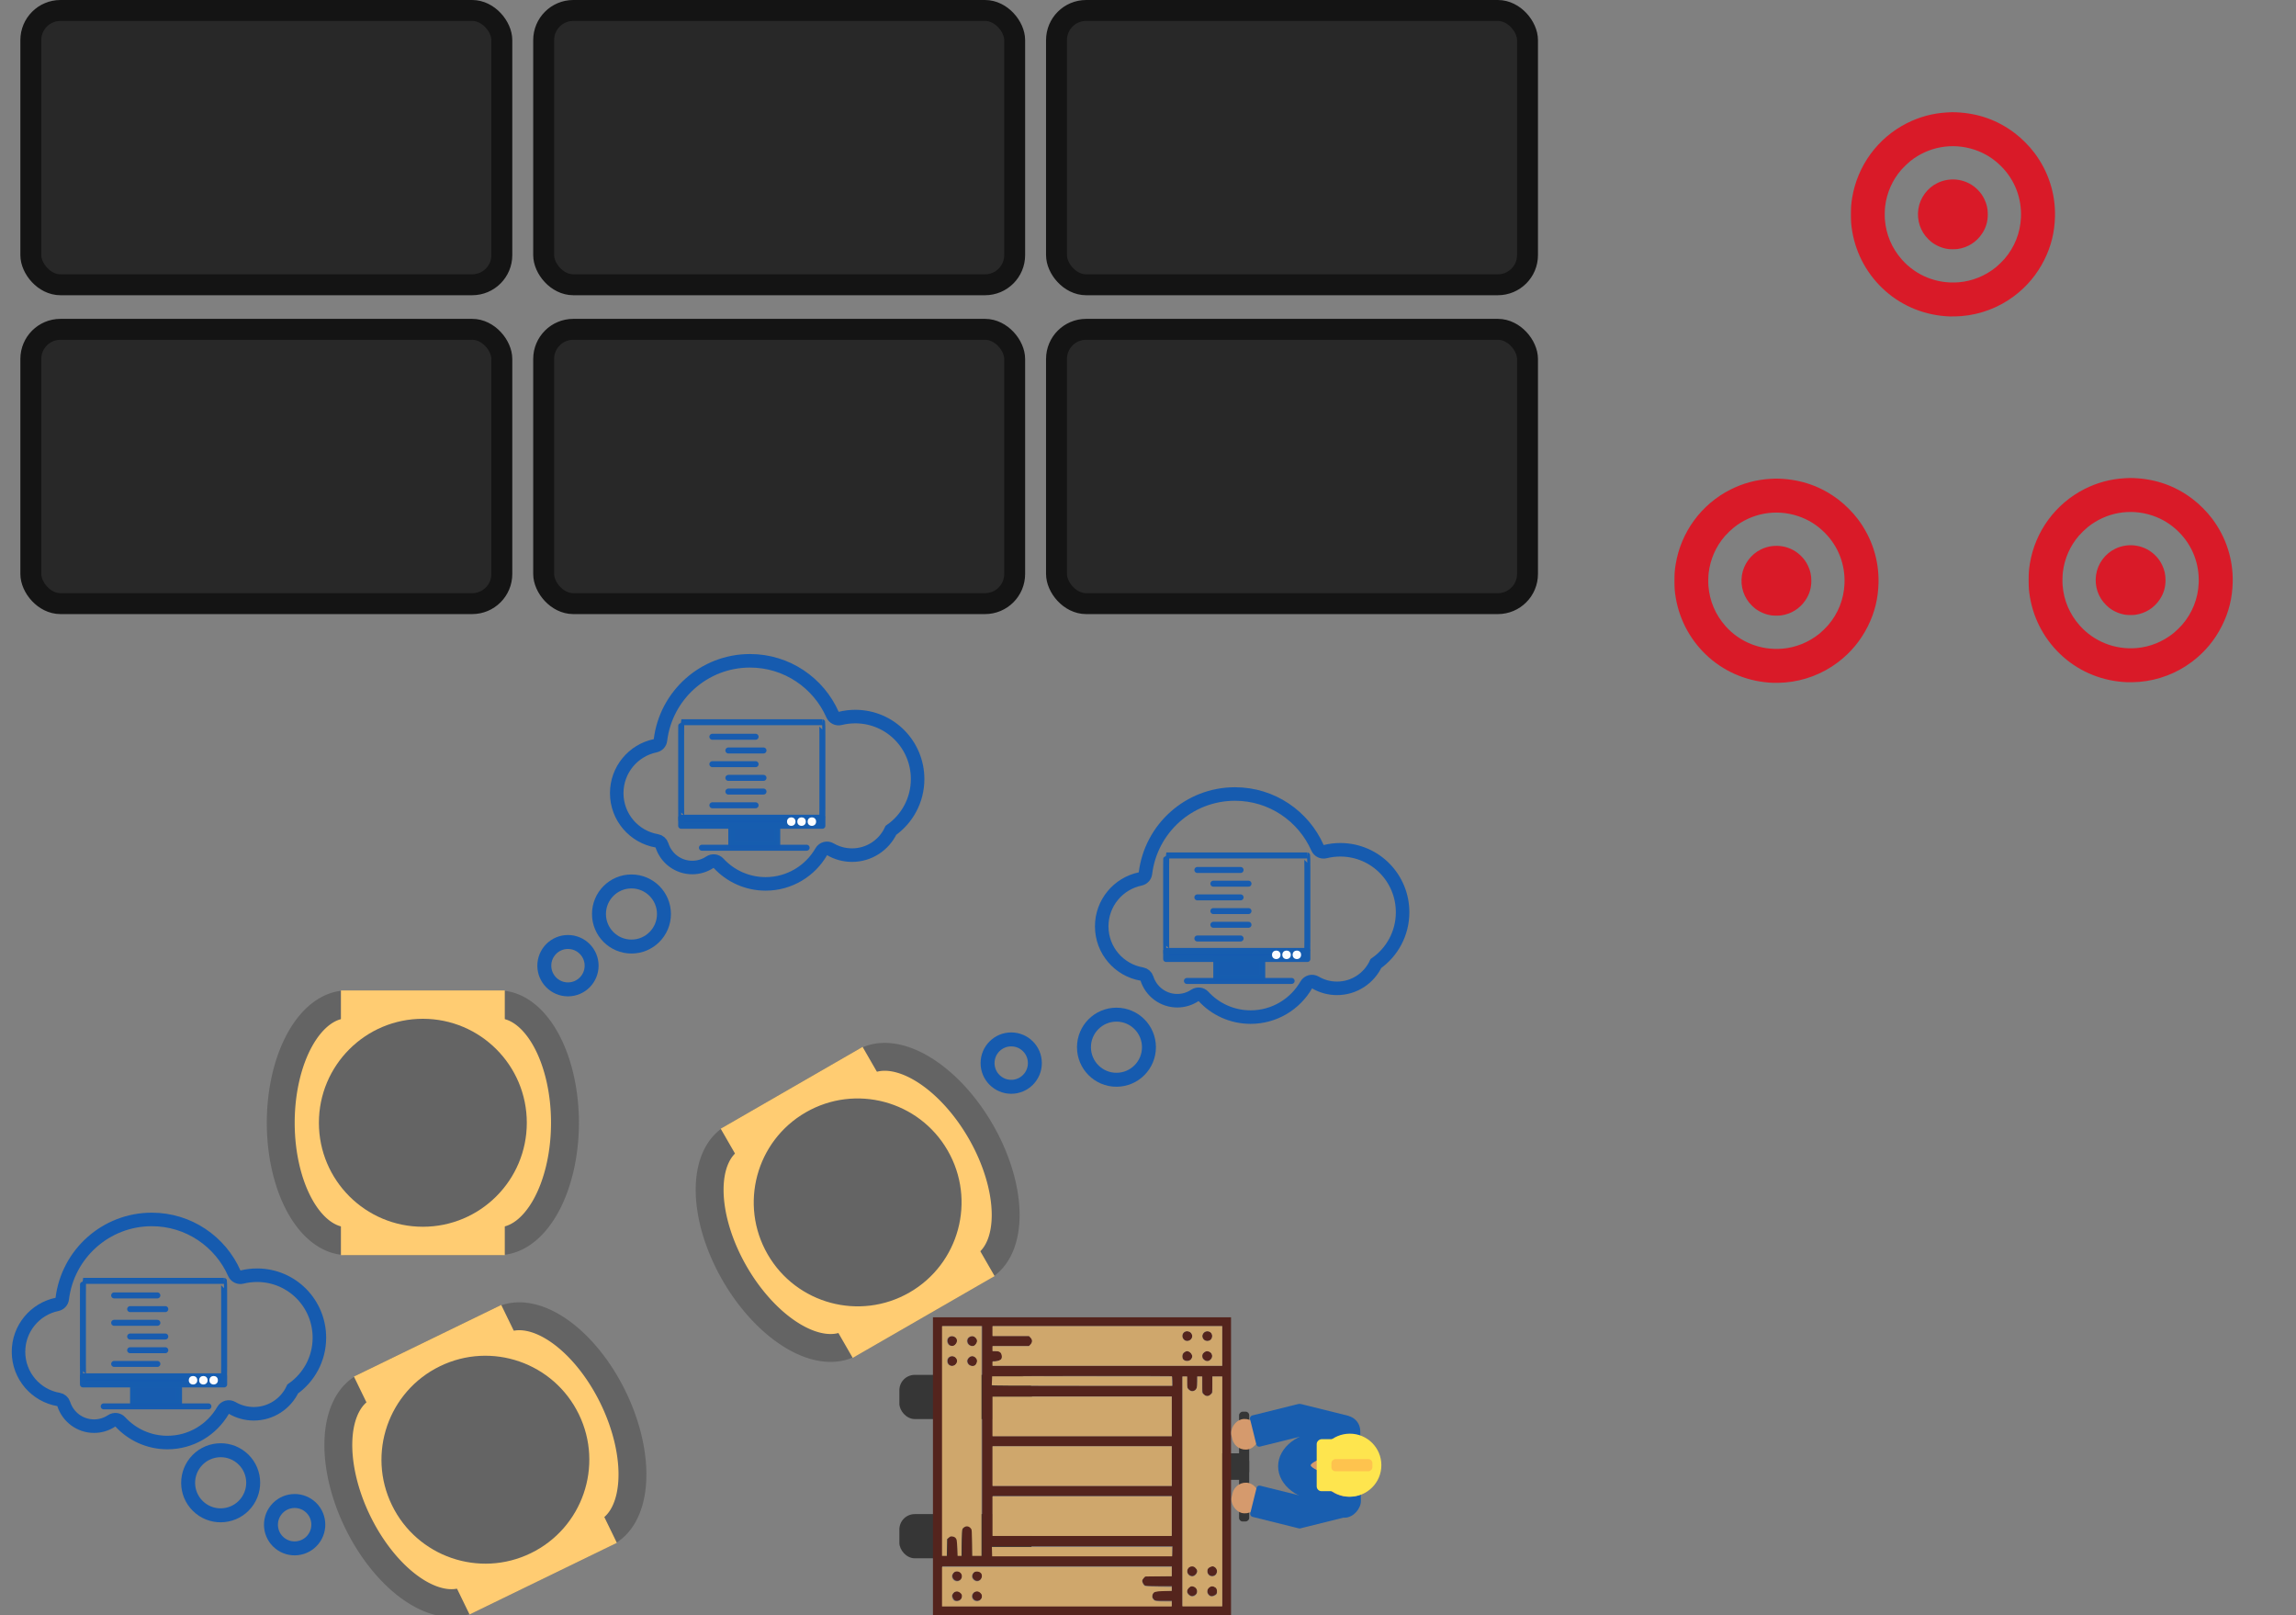 <?xml version="1.0" encoding="UTF-8" standalone="no"?>
<!-- Created with Inkscape (http://www.inkscape.org/) -->

<svg
   xmlns:dc="http://purl.org/dc/elements/1.1/"
   xmlns:cc="http://creativecommons.org/ns#"
   xmlns:rdf="http://www.w3.org/1999/02/22-rdf-syntax-ns#"
   xmlns:svg="http://www.w3.org/2000/svg"
   xmlns="http://www.w3.org/2000/svg"
   xmlns:sodipodi="http://sodipodi.sourceforge.net/DTD/sodipodi-0.dtd"
   xmlns:inkscape="http://www.inkscape.org/namespaces/inkscape"
   width="329.31mm"
   height="231.614mm"
   viewBox="0 0 1166.847 820.68"
   id="svg2"
   version="1.1"
   inkscape:version="0.91 r13725"
   sodipodi:docname="rtadmm_agv5.svg">
  <rect x="0" y="0" width="1166.847" height="820.68" fill="#808080" stroke="none"/>
  <defs
     id="defs4" />
  <sodipodi:namedview
     id="base"
     pagecolor="#ffffff"
     bordercolor="#666666"
     borderopacity="1.0"
     inkscape:pageopacity="0.0"
     inkscape:pageshadow="2"
     inkscape:zoom="0.7"
     inkscape:cx="171.34739"
     inkscape:cy="187.52947"
     inkscape:document-units="px"
     inkscape:current-layer="layer1"
     showgrid="false"
     fit-margin-top="0"
     fit-margin-left="0"
     fit-margin-right="0"
     fit-margin-bottom="0"
     inkscape:window-width="1855"
     inkscape:window-height="1056"
     inkscape:window-x="65"
     inkscape:window-y="24"
     inkscape:window-maximized="1" />
  <g
     inkscape:label="Layer 1"
     inkscape:groupmode="layer"
     id="layer1"
     transform="translate(18.547,317.35)">
    <g
       id="g8536"
       transform="translate(-97.143,-835.714)">
      <path
         style="fill:none;fill-rule:evenodd;stroke:#75a236;stroke-width:21.26;stroke-linecap:butt;stroke-linejoin:miter;stroke-miterlimit:4;stroke-dasharray:none;stroke-opacity:1"
         d="m 126.88,257.789 27.117,0 c 98.644,0 212.452,-6.546 346.457,-20.899 146.242,-23.579 382.587,-56.419 383.452,-215.904"
         id="path8311"
         inkscape:connector-curvature="0"
         sodipodi:nodetypes="cscc" />
      <path
         style="fill:none;fill-rule:evenodd;stroke:#557527;stroke-width:21.26;stroke-linecap:butt;stroke-linejoin:miter;stroke-miterlimit:4;stroke-dasharray:none;stroke-opacity:1"
         d="m 339.997,349.789 c 44.17,0 114.58,-117.274 279.722,-113.706 165.142,3.568 355.553,-56.088 354.197,-246.975 l 0,-147.827"
         id="path8313"
         inkscape:connector-curvature="0"
         sodipodi:nodetypes="czcc" />
      <path
         sodipodi:nodetypes="cssssc"
         inkscape:connector-curvature="0"
         id="path8886"
         d="m 156.88,433.789 29.117,0 c 98.644,0 209.676,-168.053 344.437,-169.706 144.939,-1.778 226.6,55.624 385.878,3.03 89.328,-29.496 147.604,-155.434 147.604,-223.381 l 0,-28.452"
         style="fill:none;fill-rule:evenodd;stroke:#293913;stroke-width:21.26;stroke-linecap:butt;stroke-linejoin:miter;stroke-miterlimit:4;stroke-dasharray:none;stroke-opacity:1" />
    </g>
    <g
       transform="matrix(0,0.655,-0.655,0,829.404,1.485)"
       id="g13796">
      <rect
         style="opacity:1;fill:#363636;fill-opacity:1;stroke:none;stroke-width:21.26;stroke-linecap:round;stroke-linejoin:round;stroke-miterlimit:4;stroke-dasharray:none;stroke-dashoffset:0;stroke-opacity:1"
         id="rect13790"
         width="20.53"
         height="34.286"
         x="-661.078"
         y="-359.63"
         ry="6.392"
         transform="scale(-1,-1)" />
      <rect
         transform="scale(-1,-1)"
         ry="2.738"
         y="-333.201"
         x="-693.406"
         height="7.857"
         width="85.186"
         id="rect13792"
         style="opacity:1;fill:#363636;fill-opacity:1;stroke:none;stroke-width:21.26;stroke-linecap:round;stroke-linejoin:round;stroke-miterlimit:4;stroke-dasharray:none;stroke-dashoffset:0;stroke-opacity:1" />
      <g
         transform="translate(-18.281,-90)"
         id="g13752">
        <rect
           style="opacity:1;fill:#363636;fill-opacity:1;stroke:none;stroke-width:21.26;stroke-linecap:round;stroke-linejoin:round;stroke-miterlimit:4;stroke-dasharray:none;stroke-dashoffset:0;stroke-opacity:1"
           id="rect8741-9"
           width="102.857"
           height="34.286"
           x="583.916"
           y="-632.237"
           ry="11.948"
           transform="matrix(0,1,-1,0,0,0)" />
        <rect
           transform="matrix(0,1,-1,0,0,0)"
           ry="11.948"
           y="-740.237"
           x="583.916"
           height="34.286"
           width="102.857"
           id="rect13750"
           style="opacity:1;fill:#363636;fill-opacity:1;stroke:none;stroke-width:21.26;stroke-linecap:round;stroke-linejoin:round;stroke-miterlimit:4;stroke-dasharray:none;stroke-dashoffset:0;stroke-opacity:1" />
      </g>
      <g
         id="g13756">
        <g
           id="g8128"
           transform="matrix(0.236,0,0,0.236,532.636,337.078)"
           style="fill:#54241d;fill-opacity:1">
          <g
             id="g8130"
             transform="matrix(0.1,0,0,-0.1,0,509)"
             style="fill:#54241d;fill-opacity:1">
            <path
               id="path8132"
               d="m 100,90 0,-4900 4900,0 4900,0 0,4900 0,4900 -4900,0 -4900,0 0,-4900 z m 1598,837.5 0,-3773.7 -77,0 -77,0 0,86.6 c 0,98.2 -38.5,190.6 -86.6,209.9 -65.5,25 -152.1,11.5 -196.4,-30.8 -36.6,-34.6 -44.3,-61.6 -44.3,-154 l 0,-111.7 -86.6,0 -86.6,0 0,594.9 0,596.9 -46.2,52 c -63.5,75.1 -171.4,75.1 -234.9,0 l -46.2,-52 0,-596.9 0,-594.9 -163.7,0 -163.7,0 0,3773.7 0,3773.7 654.6,0 654.6,0 0,-3773.7 z m 7893.9,3119.1 0,-654.6 -3773.6,0 -3773.7,0 0,77 0,77 184.8,0 c 177.1,0 186.8,1.9 240.7,55.8 71.2,73.2 75.1,157.9 7.7,223.3 -42.4,44.3 -59.7,48.1 -240.7,48.1 l -192.5,0 0,86.6 0,86.6 267.6,0 c 252.2,0 271.5,1.9 317.7,44.3 73.2,65.5 75.1,163.7 1.9,234.9 -44.3,46.2 -55.8,48.1 -317.7,48.1 l -269.5,0 0,163.7 0,163.7 3773.7,0 3773.7,0 0,-654.5 z m -7239.2,-3947 0,-2967 -157.9,5.8 -159.8,5.8 -5.8,2936.2 c -1.9,1615.4 0,2947.7 5.8,2961.2 5.8,15.4 57.8,23.1 163.7,23.1 l 154,0 0,-2965.1 z m 5593.1,0 0,-2955.4 -157.9,-5.8 -159.8,-5.8 0,2967 0,2967 159.8,-5.8 157.9,-5.8 0,-2955.4 z m -3937.4,0 0,-2945.8 -654.6,0 -654.6,0 0,2945.8 0,2945.8 654.6,0 654.6,0 0,-2945.8 z m 1636.6,0 0,-2945.8 -654.6,0 -654.6,0 0,2945.8 0,2945.8 654.6,0 654.6,0 0,-2945.8 z m 1636.5,0 0,-2945.8 -654.6,0 -654.6,0 0,2945.8 0,2945.8 654.6,0 654.6,0 0,-2945.8 z M 8610,2606.4 c 0,-431.3 0,-440.9 44.3,-479.4 23.1,-21.2 57.8,-44.3 77,-50.1 53.9,-19.3 165.6,36.6 186.8,92.4 11.5,28.9 19.2,236.8 19.2,464 l 0,412 77,0 77,0 0,-250.3 c 0,-284.9 19.2,-348.5 115.5,-381.2 67.4,-25 107.8,-15.4 169.4,40.4 40.4,36.6 42.4,53.9 42.4,315.8 l 0,275.3 86.6,0 86.6,0 0,-3773.6 0,-3773.7 -654.6,0 -654.6,0 0,3773.7 0,3773.7 163.7,0 163.7,0 0,-439 z m -673.8,-5962.8 0,-163.6 -439,0 c -431.3,0 -440.9,0 -479.4,-42.4 -21.2,-25 -46.2,-63.5 -52,-86.6 -17.3,-57.8 36.6,-155.9 96.3,-179.1 27,-11.5 234.9,-19.2 462.1,-19.2 l 412,0 0,-77 0,-77 -250.3,0 c -285,0 -348.5,-19.2 -381.2,-115.5 -25,-67.4 -15.4,-107.8 40.4,-167.5 36.6,-42.4 53.9,-44.3 315.8,-44.3 l 275.3,0 0,-86.6 0,-86.6 -3773.7,0 -3773.7,0 0,654.6 0,654.6 3773.7,0 3773.7,0 0,-163.8 z"
               inkscape:connector-curvature="0"
               style="fill:#54241d;fill-opacity:1" />
            <path
               id="path8134"
               d="m 644.9,4354.6 c -92.4,-36.6 -111.7,-182.9 -34.7,-259.9 98.2,-100.1 267.6,-27 267.6,115.5 0,121.3 -113.6,192.6 -232.9,144.4 z"
               inkscape:connector-curvature="0"
               style="fill:#54241d;fill-opacity:1" />
            <path
               id="path8136"
               d="m 1303.3,4350.8 c -150.2,-80.9 -94.3,-304.2 75.1,-304.2 50.1,0 77,13.5 115.5,59.7 65.5,77 63.5,142.5 -5.8,211.8 -59.6,57.7 -119.3,69.3 -184.8,32.7 z"
               inkscape:connector-curvature="0"
               style="fill:#54241d;fill-opacity:1" />
            <path
               id="path8138"
               d="m 648.7,3696.2 c -98.2,-52 -119.4,-188.7 -42.4,-261.8 129,-121.3 335,32.7 254.2,188.7 -44.3,84.6 -134.8,115.4 -211.8,73.1 z"
               inkscape:connector-curvature="0"
               style="fill:#54241d;fill-opacity:1" />
            <path
               id="path8140"
               d="m 1278.3,3671.1 c -148.3,-125.2 -5.8,-336.9 179.1,-267.6 84.7,32.7 104,198.3 30.8,265.7 -63.6,57.8 -142.5,57.8 -209.9,1.9 z"
               inkscape:connector-curvature="0"
               style="fill:#54241d;fill-opacity:1" />
            <path
               id="path8142"
               d="m 8325.1,4483.6 c -121.3,-129 32.7,-335 188.7,-254.1 154,78.9 100.1,298.4 -73.2,298.4 -52,0 -86.6,-13.5 -115.5,-44.3 z"
               inkscape:connector-curvature="0"
               style="fill:#54241d;fill-opacity:1" />
            <path
               id="path8144"
               d="m 8977.8,4477.9 c -90.5,-113.6 -17.3,-265.7 127.1,-265.7 77,0 159.8,75.1 159.8,144.4 0,53.9 -50,144.4 -86.6,159.8 -75.2,28.8 -159.9,11.5 -200.3,-38.5 z"
               inkscape:connector-curvature="0"
               style="fill:#54241d;fill-opacity:1" />
            <path
               id="path8146"
               d="m 8330.8,3825.2 c -78.9,-77 -63.5,-202.2 32.7,-252.2 104,-53.9 213.7,1.9 238.7,119.4 7.7,46.2 0,71.2 -40.4,119.4 -65.4,78.8 -161.7,84.6 -231,13.4 z"
               inkscape:connector-curvature="0"
               style="fill:#54241d;fill-opacity:1" />
            <path
               id="path8148"
               d="m 8985.5,3825.2 c -71.2,-69.3 -65.5,-165.6 11.5,-229.1 77,-65.5 142.5,-63.5 211.8,5.8 61.6,63.5 69.3,111.7 27,192.5 -48.2,94.3 -173.3,109.7 -250.3,30.8 z"
               inkscape:connector-curvature="0"
               style="fill:#54241d;fill-opacity:1" />
            <path
               id="path8150"
               d="m 8517.6,-3206.2 c -42.4,-17.3 -84.7,-121.3 -71.2,-179.1 15.4,-67.4 63.5,-111.7 136.7,-127.1 84.7,-17.3 181,67.4 181,157.9 -0.1,119.4 -127.1,196.4 -246.5,148.3 z"
               inkscape:connector-curvature="0"
               style="fill:#54241d;fill-opacity:1" />
            <path
               id="path8152"
               d="m 9153,-3231.2 c -86.6,-80.9 -65.5,-215.6 40.4,-265.7 109.7,-53.9 225.3,23.1 225.3,146.3 0,138.6 -165.6,213.7 -265.7,119.4 z"
               inkscape:connector-curvature="0"
               style="fill:#54241d;fill-opacity:1" />
            <path
               id="path8154"
               d="m 8498.3,-3885.8 c -88.6,-82.8 -71.2,-206 36.6,-267.6 98.2,-55.8 229.1,27 229.1,146.3 0,134.7 -167.5,211.8 -265.7,121.3 z"
               inkscape:connector-curvature="0"
               style="fill:#54241d;fill-opacity:1" />
            <path
               id="path8156"
               d="m 9149.1,-3895.5 c -65.5,-71.2 -63.5,-173.3 7.7,-233 28.9,-25 69.3,-46.2 90.5,-46.2 53.9,0 144.4,50 159.8,86.6 65.5,175.3 -134.8,323.6 -258,192.6 z"
               inkscape:connector-curvature="0"
               style="fill:#54241d;fill-opacity:1" />
            <path
               id="path8158"
               d="m 771.9,-3402.6 c -61.6,-63.5 -69.3,-111.7 -27,-192.5 73.2,-144.4 298.4,-82.8 298.4,82.8 0,50.1 -13.5,77 -59.7,115.5 -76.9,65.5 -142.3,63.5 -211.7,-5.8 z"
               inkscape:connector-curvature="0"
               style="fill:#54241d;fill-opacity:1" />
            <path
               id="path8160"
               d="m 1440,-3389.1 c -77,-67.4 -82.8,-150.2 -21.2,-223.3 125.1,-148.3 336.9,-5.8 267.6,179.1 -15.4,36.6 -105.9,86.6 -159.8,86.6 -21.1,0 -59.6,-19.3 -86.6,-42.4 z"
               inkscape:connector-curvature="0"
               style="fill:#54241d;fill-opacity:1" />
            <path
               id="path8162"
               d="m 818.1,-4020.6 c -107.8,-44.3 -130.9,-213.7 -38.5,-279.2 104,-73.2 263.8,0 263.8,123.2 0,109.8 -127.1,196.4 -225.3,156 z"
               inkscape:connector-curvature="0"
               style="fill:#54241d;fill-opacity:1" />
            <path
               id="path8164"
               d="m 1467,-4026.4 c -154,-79 -98.2,-302.3 75.1,-302.3 150.2,0 211.8,179.1 96.3,277.3 -65.5,55.8 -100.2,61.6 -171.4,25 z"
               inkscape:connector-curvature="0"
               style="fill:#54241d;fill-opacity:1" />
          </g>
        </g>
        <path
           style="opacity:1;fill:#cfa76c;fill-opacity:1;stroke:none;stroke-width:15.945;stroke-linecap:butt;stroke-linejoin:round;stroke-miterlimit:4;stroke-dasharray:none;stroke-dashoffset:0;stroke-opacity:1"
           d="m 580.993,375.318 0,-1.787 4.488,0 c 4.149,0 4.57,-0.082 5.566,-1.078 1.477,-1.477 1.781,-3.008 0.927,-4.661 -0.884,-1.709 -2.806,-2.297 -7.519,-2.3 l -3.462,-0.002 0,-1.787 0,-1.787 6.289,0 6.289,0 1.306,-1.306 c 1.756,-1.756 1.756,-3.674 0,-5.43 l -1.306,-1.306 -6.289,0 -6.289,0 0,-3.798 0,-3.798 89.131,0 89.131,0 0,15.414 0,15.414 -89.131,0 -89.131,0 0,-1.787 z m 153.847,-2.883 c 2.002,-1.856 1.485,-4.964 -1.043,-6.271 -1.834,-0.949 -2.475,-0.854 -4.112,0.609 -1.135,1.014 -1.437,1.636 -1.437,2.962 0,3.359 4.078,5.03 6.592,2.701 z m 15.662,-0.279 c 1.383,-1.644 1.481,-3.453 0.27,-4.993 -1.749,-2.224 -5.211,-1.904 -6.506,0.6 -0.965,1.866 -0.797,3.008 0.657,4.461 1.832,1.832 4.003,1.805 5.579,-0.069 z m -15.577,-15.359 c 0.757,-0.757 1.097,-1.593 1.097,-2.701 0,-4.479 -6.23,-5.267 -7.747,-0.98 -0.369,1.042 0.724,3.654 1.786,4.272 1.477,0.859 3.684,0.591 4.865,-0.591 z m 15.637,0 c 1.336,-1.336 1.408,-3.078 0.208,-5.046 -0.757,-1.242 -1.139,-1.452 -2.642,-1.452 -2.381,0 -3.089,0.334 -3.857,1.819 -0.933,1.804 -0.815,2.835 0.503,4.401 1.522,1.809 4.132,1.934 5.789,0.278 z"
           id="path8189"
           inkscape:connector-curvature="0" />
        <path
           style="opacity:1;fill:#cfa76c;fill-opacity:1;stroke:none;stroke-width:15.945;stroke-linecap:butt;stroke-linejoin:round;stroke-miterlimit:4;stroke-dasharray:none;stroke-dashoffset:0;stroke-opacity:1"
           d="m 728.639,474.598 0,-89.088 3.604,0 3.604,0 0.108,10.292 0.108,10.292 1.169,1.071 c 0.643,0.589 1.531,1.162 1.973,1.273 1.115,0.28 3.687,-1.034 4.219,-2.155 0.297,-0.626 0.465,-3.643 0.603,-10.82 l 0.191,-9.953 1.482,0 1.482,0 0.173,5.765 c 0.201,6.683 0.559,8.082 2.284,8.9 1.607,0.763 3.026,0.635 4.244,-0.382 1.349,-1.126 1.563,-2.361 1.588,-9.15 l 0.019,-5.134 1.895,0 1.895,0 0,89.088 0,89.088 -15.322,0 -15.322,0 0,-89.088 z m 9.016,81.005 c 2.766,-1.312 2.995,-5.175 0.401,-6.757 -2.715,-1.655 -5.942,0.173 -5.942,3.366 0,1.423 0.622,2.438 2.011,3.286 1.207,0.736 2.142,0.763 3.53,0.105 z m 15.398,0.071 c 1.638,-0.693 2.283,-1.641 2.259,-3.318 -0.036,-2.504 -1.663,-4.15 -4.101,-4.15 -0.885,0 -1.397,0.244 -2.202,1.049 -1.97,1.97 -1.714,4.834 0.555,6.218 1.212,0.739 2.097,0.79 3.489,0.201 z M 738.489,539.464 c 1.308,-1.253 1.712,-2.832 1.099,-4.298 -0.935,-2.237 -4.197,-3.211 -6.002,-1.791 -1.643,1.292 -1.886,4.558 -0.44,5.916 1.654,1.554 3.828,1.624 5.343,0.173 z m 15.14,0.437 c 3.163,-2.128 1.676,-7.176 -2.115,-7.176 -1.144,0 -1.61,0.191 -2.534,1.038 -3.521,3.227 0.698,8.797 4.649,6.138 z"
           id="path8191"
           inkscape:connector-curvature="0" />
        <path
           style="opacity:1;fill:#cfa76c;fill-opacity:1;stroke:none;stroke-width:15.945;stroke-linecap:butt;stroke-linejoin:round;stroke-miterlimit:4;stroke-dasharray:none;stroke-dashoffset:0;stroke-opacity:1"
           d="m 541.934,435.425 0,-89.088 15.322,0 15.322,0 0,89.088 0,89.088 -1.554,0 -1.554,0 -0.223,-2.132 c -0.245,-2.337 -1.069,-4.299 -2.019,-4.807 -0.912,-0.488 -2.782,-0.395 -4.039,0.202 -1.421,0.674 -1.983,2 -1.983,4.674 l 0,2.064 -1.895,0 -1.895,0 0,-14.157 0,-14.157 -0.869,-0.81 c -2.085,-1.944 -3.898,-2.063 -5.765,-0.377 l -1.265,1.142 0,14.179 0,14.179 -3.791,0 -3.791,0 0,-89.088 z m 9.733,-58.768 c 1.436,-0.876 2.13,-2.586 1.671,-4.119 -0.732,-2.442 -2.987,-3.628 -5.168,-2.717 -1.322,0.552 -2.084,1.585 -2.342,3.172 -0.526,3.242 2.952,5.424 5.839,3.664 z m 15.948,0.004 c 2.408,-1.894 1.6,-6.097 -1.342,-6.978 -1.036,-0.31 -1.395,-0.277 -2.427,0.229 -1.408,0.69 -2.641,2.369 -2.641,3.595 0,1.06 1.18,2.86 2.221,3.387 1.212,0.613 3.259,0.499 4.19,-0.233 z m -15.856,-15.566 c 2.656,-1.787 2.151,-5.878 -0.848,-6.868 -4.375,-1.444 -7.14,4.295 -3.313,6.875 1.354,0.912 2.798,0.91 4.16,-0.006 z m 15.569,0.063 c 1.689,-1.329 2.218,-3.396 1.273,-4.978 -1.836,-3.076 -5.912,-2.813 -7.051,0.456 -0.572,1.64 -0.276,2.788 1.063,4.127 0.882,0.882 1.288,1.055 2.466,1.055 0.952,0 1.683,-0.214 2.249,-0.66 z"
           id="path8193"
           inkscape:connector-curvature="0" />
        <path
           style="opacity:1;fill:#cfa76c;fill-opacity:1;stroke:none;stroke-width:15.945;stroke-linecap:butt;stroke-linejoin:round;stroke-miterlimit:4;stroke-dasharray:none;stroke-dashoffset:0;stroke-opacity:1"
           d="m 584.029,524.908 -3.239,-0.102 0.08,-69.727 0.08,-69.727 3.554,-0.089 3.554,-0.089 0,69.985 c 0,55.813 -0.08,69.972 -0.395,69.919 -0.217,-0.037 -1.852,-0.113 -3.634,-0.169 z"
           id="path8195"
           inkscape:connector-curvature="0" />
        <path
           style="opacity:1;fill:#cfa76c;fill-opacity:1;stroke:none;stroke-width:15.945;stroke-linecap:butt;stroke-linejoin:round;stroke-miterlimit:4;stroke-dasharray:none;stroke-dashoffset:0;stroke-opacity:1"
           d="m 596.587,455.011 0,-69.501 15.322,0 15.322,0 0,69.501 0,69.501 -15.322,0 -15.322,0 0,-69.501 z"
           id="path8197"
           inkscape:connector-curvature="0" />
        <path
           style="opacity:1;fill:#cfa76c;fill-opacity:1;stroke:none;stroke-width:15.945;stroke-linecap:butt;stroke-linejoin:round;stroke-miterlimit:4;stroke-dasharray:none;stroke-dashoffset:0;stroke-opacity:1"
           d="m 635.128,455.011 0,-69.501 15.322,0 15.322,0 0,69.501 0,69.501 -15.322,0 -15.322,0 0,-69.501 z"
           id="path8199"
           inkscape:connector-curvature="0" />
        <path
           style="opacity:1;fill:#cfa76c;fill-opacity:1;stroke:none;stroke-width:15.945;stroke-linecap:butt;stroke-linejoin:round;stroke-miterlimit:4;stroke-dasharray:none;stroke-dashoffset:0;stroke-opacity:1"
           d="m 673.986,455.011 0,-69.501 15.322,0 15.322,0 0,69.501 0,69.501 -15.322,0 -15.322,0 0,-69.501 z"
           id="path8201"
           inkscape:connector-curvature="0" />
        <path
           style="opacity:1;fill:#cfa76c;fill-opacity:1;stroke:none;stroke-width:15.945;stroke-linecap:butt;stroke-linejoin:round;stroke-miterlimit:4;stroke-dasharray:none;stroke-dashoffset:0;stroke-opacity:1"
           d="m 713.159,455.09 6.1e-4,-69.896 3.633,0 3.633,0 0,69.798 0,69.798 -3.634,0.098 -3.634,0.098 6.3e-4,-69.896 z"
           id="path8203"
           inkscape:connector-curvature="0" />
        <path
           style="opacity:1;fill:#cfa76c;fill-opacity:1;stroke:none;stroke-width:15.945;stroke-linecap:butt;stroke-linejoin:round;stroke-miterlimit:4;stroke-dasharray:none;stroke-dashoffset:0;stroke-opacity:1"
           d="m 541.934,548.364 0,-15.322 89.088,0 89.088,0 0,3.589 0,3.589 -10.127,0.154 c -9.513,0.145 -10.179,0.192 -10.978,0.788 -2.154,1.605 -2.44,3.928 -0.722,5.851 0.855,0.957 0.998,0.998 4.327,1.23 1.893,0.132 6.605,0.249 10.472,0.26 l 7.029,0.02 0,1.531 0,1.531 -5.607,0.217 c -3.084,0.12 -6.114,0.353 -6.734,0.519 -1.647,0.441 -2.571,1.58 -2.739,3.379 -0.128,1.369 -0.038,1.63 0.957,2.775 l 1.098,1.264 6.512,0.111 6.512,0.111 0,1.863 0,1.863 -89.088,0 -89.088,0 0,-15.322 z m 13.042,11.101 c 1.643,-0.695 2.28,-1.638 2.28,-3.373 0,-1.249 -0.164,-1.697 -0.906,-2.471 -2.321,-2.422 -5.378,-1.95 -6.497,1.004 -0.462,1.218 -0.423,1.992 0.159,3.22 0.843,1.776 2.962,2.468 4.963,1.621 z m 16.727,-0.76 c 1.832,-1.832 1.369,-4.779 -0.969,-6.154 -3.469,-2.042 -7.177,2.25 -4.92,5.695 1.203,1.836 4.273,2.075 5.889,0.459 z m -16.471,-14.778 c 1.889,-0.977 2.799,-3.86 1.708,-5.417 -0.691,-0.987 -2.465,-1.992 -3.513,-1.991 -2.209,0.002 -4.19,2.363 -3.787,4.512 0.521,2.778 3.168,4.148 5.592,2.895 z m 15.295,0.034 c 1.378,-0.576 2.363,-2.167 2.365,-3.819 10e-4,-1.542 -0.57,-2.426 -2.01,-3.109 -1.764,-0.837 -3.147,-0.673 -4.416,0.524 -2.062,1.945 -1.765,4.469 0.725,6.147 1.233,0.831 1.848,0.878 3.336,0.257 z"
           id="path8205"
           inkscape:connector-curvature="0" />
      </g>
      <g
         transform="translate(-7.3107612e-6,1.7056997e-5)"
         id="g13184-2">
        <rect
           style="opacity:1;fill:#d59a6d;fill-opacity:1;stroke:none;stroke-width:21.26;stroke-linecap:round;stroke-linejoin:round;stroke-miterlimit:4;stroke-dasharray:42.52, 42.52;stroke-dashoffset:0;stroke-opacity:1"
           id="rect18146-2"
           width="23.874"
           height="21.02"
           x="516.425"
           y="459.427"
           ry="10.51"
           transform="matrix(0.97,-0.241,0.241,0.97,0,0)" />
        <rect
           style="opacity:1;fill:#195eaf;fill-opacity:1;stroke:none;stroke-width:21.26;stroke-linecap:round;stroke-linejoin:round;stroke-miterlimit:4;stroke-dasharray:42.52, 42.52;stroke-dashoffset:0;stroke-opacity:1"
           id="rect18148-8"
           width="24.912"
           height="41.41"
           x="515.508"
           y="421.968"
           ry="2.255"
           transform="matrix(0.97,-0.241,0.241,0.97,0,0)" />
        <rect
           transform="matrix(-0.97,-0.241,-0.241,0.97,0,0)"
           ry="2.255"
           y="92.182"
           x="-678.534"
           height="41.41"
           width="24.912"
           id="rect18158-9"
           style="opacity:1;fill:#195eaf;fill-opacity:1;stroke:none;stroke-width:21.26;stroke-linecap:round;stroke-linejoin:round;stroke-miterlimit:4;stroke-dasharray:42.52, 42.52;stroke-dashoffset:0;stroke-opacity:1" />
        <rect
           transform="matrix(-0.97,-0.241,-0.241,0.97,0,0)"
           ry="10.51"
           y="145.397"
           x="-746.752"
           height="21.02"
           width="23.874"
           id="rect18167-7"
           style="opacity:1;fill:#d59a6d;fill-opacity:1;stroke:none;stroke-width:21.26;stroke-linecap:round;stroke-linejoin:round;stroke-miterlimit:4;stroke-dasharray:42.52, 42.52;stroke-dashoffset:0;stroke-opacity:1" />
        <rect
           transform="matrix(-0.97,-0.241,-0.241,0.97,0,0)"
           ry="2.255"
           y="107.938"
           x="-747.669"
           height="41.41"
           width="24.912"
           id="rect18169-3"
           style="opacity:1;fill:#195eaf;fill-opacity:1;stroke:none;stroke-width:21.26;stroke-linecap:round;stroke-linejoin:round;stroke-miterlimit:4;stroke-dasharray:42.52, 42.52;stroke-dashoffset:0;stroke-opacity:1" />
        <rect
           style="opacity:1;fill:#195eaf;fill-opacity:1;stroke:none;stroke-width:21.26;stroke-linecap:round;stroke-linejoin:round;stroke-miterlimit:4;stroke-dasharray:42.52, 42.52;stroke-dashoffset:0;stroke-opacity:1"
           id="rect18171-6"
           width="24.912"
           height="41.41"
           x="584.644"
           y="406.212"
           ry="2.255"
           transform="matrix(0.97,-0.241,0.241,0.97,0,0)" />
        <rect
           style="opacity:1;fill:#195eaf;fill-opacity:1;stroke:none;stroke-width:21.26;stroke-linecap:round;stroke-linejoin:round;stroke-miterlimit:4;stroke-dasharray:42.52, 42.52;stroke-dashoffset:0;stroke-opacity:1"
           id="rect18179-1"
           width="24.923"
           height="79.242"
           x="-269.865"
           y="-681.448"
           ry="12.48"
           transform="matrix(-0.035,-0.999,-1,0.009,0,0)" />
        <ellipse
           style="opacity:1;fill:#195eaf;fill-opacity:1;stroke:none;stroke-width:3.543;stroke-linecap:round;stroke-linejoin:round;stroke-miterlimit:4;stroke-dasharray:none;stroke-dashoffset:0;stroke-opacity:1"
           id="path18181-2"
           cx="650.608"
           cy="267.433"
           rx="27.02"
           ry="35.463" />
        <circle
           style="opacity:1;fill:#d59a6d;fill-opacity:1;stroke:none;stroke-width:3.543;stroke-linecap:round;stroke-linejoin:round;stroke-miterlimit:4;stroke-dasharray:none;stroke-dashoffset:0;stroke-opacity:1"
           id="path18183-9"
           cx="650.066"
           cy="247.878"
           r="24.134" />
        <path
           sodipodi:type="star"
           style="opacity:1;fill:#d59a6d;fill-opacity:1;stroke:none;stroke-width:3.543;stroke-linecap:round;stroke-linejoin:round;stroke-miterlimit:4;stroke-dasharray:none;stroke-dashoffset:0;stroke-opacity:1"
           id="path18185-3"
           sodipodi:sides="3"
           sodipodi:cx="466.34418"
           sodipodi:cy="249.63464"
           sodipodi:r1="8.0357141"
           sodipodi:r2="4.0178571"
           sodipodi:arg1="1.5707963"
           sodipodi:arg2="2.6179939"
           inkscape:flatsided="true"
           inkscape:rounded="0.19"
           inkscape:randomized="0"
           d="m 466.344,257.67 c -2.644,0 -8.281,-9.763 -6.959,-12.054 1.322,-2.29 12.596,-2.29 13.918,0 1.322,2.29 -4.315,12.054 -6.959,12.054 z"
           inkscape:transform-center-y="1.2795334"
           transform="matrix(0.746,0,0,0.926,301.912,39.012)" />
        <g
           id="g18203-1"
           transform="matrix(2.082,0,0,2.082,-281.348,-282.126)">
          <circle
             r="11.743"
             cy="254.259"
             cx="447.207"
             id="path18195-9"
             style="opacity:1;fill:#fee54e;fill-opacity:1;stroke:none;stroke-width:1.772;stroke-linecap:round;stroke-linejoin:round;stroke-miterlimit:4;stroke-dasharray:none;stroke-dashoffset:0;stroke-opacity:1" />
          <rect
             ry="1.805"
             y="257.956"
             x="437.52"
             height="8.661"
             width="19.375"
             id="rect18199-4"
             style="opacity:1;fill:#fee54e;fill-opacity:1;stroke:none;stroke-width:3.543;stroke-linecap:round;stroke-linejoin:round;stroke-miterlimit:4;stroke-dasharray:none;stroke-dashoffset:0;stroke-opacity:1" />
          <rect
             ry="1.515"
             y="245.858"
             x="444.934"
             height="15.279"
             width="4.546"
             id="rect18201-7"
             style="opacity:1;fill:#fec34e;fill-opacity:1;stroke:none;stroke-width:3.543;stroke-linecap:round;stroke-linejoin:round;stroke-miterlimit:4;stroke-dasharray:none;stroke-dashoffset:0;stroke-opacity:1" />
        </g>
      </g>
    </g>
    <g
       id="g8259"
       transform="matrix(0.437,0.899,-0.899,0.437,900.728,160.034)">
      <path
         inkscape:connector-curvature="0"
         id="rect8068"
         d="m 3.729,682.216 a 60.145,33.704 0 0 0 -60.145,-33.704 60.145,33.704 0 0 0 -60.145,33.704 l 0,77.037 a 60.145,33.704 0 0 0 60.145,33.704 60.145,33.704 0 0 0 60.145,-33.704 l 0,-77.037 z"
         style="opacity:1;fill:#ffcc72;fill-opacity:1;stroke:#646464;stroke-width:14.173;stroke-linecap:round;stroke-linejoin:round;stroke-miterlimit:4;stroke-dasharray:none;stroke-dashoffset:0;stroke-opacity:1" />
      <path
         inkscape:connector-curvature="0"
         id="path8101"
         d="m 2.843,762.374 c 0,-83.278 0,-83.278 0,-83.278"
         style="fill:none;fill-rule:evenodd;stroke:#ffcc72;stroke-width:15.945;stroke-linecap:butt;stroke-linejoin:miter;stroke-miterlimit:4;stroke-dasharray:none;stroke-opacity:1" />
      <path
         style="fill:none;fill-rule:evenodd;stroke:#ffcc72;stroke-width:15.945;stroke-linecap:butt;stroke-linejoin:miter;stroke-miterlimit:4;stroke-dasharray:none;stroke-opacity:1"
         d="m -115.676,762.374 c 0,-83.278 0,-83.278 0,-83.278"
         id="path8103"
         inkscape:connector-curvature="0" />
      <circle
         transform="matrix(0,-1,1,0,0,0)"
         r="52.831"
         cy="-56.416"
         cx="-720.735"
         id="path8079"
         style="opacity:1;fill:#646464;fill-opacity:1;stroke:none;stroke-width:7.087;stroke-linecap:round;stroke-linejoin:round;stroke-miterlimit:4;stroke-dasharray:none;stroke-dashoffset:0;stroke-opacity:1" />
    </g>
    <g
       transform="matrix(0,1,-1,0,917.087,309.509)"
       id="g8147">
      <path
         style="opacity:1;fill:#ffcc72;fill-opacity:1;stroke:#646464;stroke-width:14.173;stroke-linecap:round;stroke-linejoin:round;stroke-miterlimit:4;stroke-dasharray:none;stroke-dashoffset:0;stroke-opacity:1"
         d="m 3.729,682.216 a 60.145,33.704 0 0 0 -60.145,-33.704 60.145,33.704 0 0 0 -60.145,33.704 l 0,77.037 a 60.145,33.704 0 0 0 60.145,33.704 60.145,33.704 0 0 0 60.145,-33.704 l 0,-77.037 z"
         id="path8149"
         inkscape:connector-curvature="0" />
      <path
         style="fill:none;fill-rule:evenodd;stroke:#ffcc72;stroke-width:15.945;stroke-linecap:butt;stroke-linejoin:miter;stroke-miterlimit:4;stroke-dasharray:none;stroke-opacity:1"
         d="m 2.843,762.374 c 0,-83.278 0,-83.278 0,-83.278"
         id="path8151"
         inkscape:connector-curvature="0" />
      <path
         inkscape:connector-curvature="0"
         id="path8153"
         d="m -115.676,762.374 c 0,-83.278 0,-83.278 0,-83.278"
         style="fill:none;fill-rule:evenodd;stroke:#ffcc72;stroke-width:15.945;stroke-linecap:butt;stroke-linejoin:miter;stroke-miterlimit:4;stroke-dasharray:none;stroke-opacity:1" />
      <circle
         style="opacity:1;fill:#646464;fill-opacity:1;stroke:none;stroke-width:7.087;stroke-linecap:round;stroke-linejoin:round;stroke-miterlimit:4;stroke-dasharray:none;stroke-dashoffset:0;stroke-opacity:1"
         id="circle8155"
         cx="-720.735"
         cy="-56.416"
         r="52.831"
         transform="matrix(0,-1,1,0,0,0)" />
    </g>
    <g
       id="g8157"
       transform="matrix(0.499,0.866,-0.866,0.499,1069.627,-17.242)">
      <path
         inkscape:connector-curvature="0"
         id="path8159"
         d="m 3.729,682.216 a 60.145,33.704 0 0 0 -60.145,-33.704 60.145,33.704 0 0 0 -60.145,33.704 l 0,77.037 a 60.145,33.704 0 0 0 60.145,33.704 60.145,33.704 0 0 0 60.145,-33.704 l 0,-77.037 z"
         style="opacity:1;fill:#ffcc72;fill-opacity:1;stroke:#646464;stroke-width:14.173;stroke-linecap:round;stroke-linejoin:round;stroke-miterlimit:4;stroke-dasharray:none;stroke-dashoffset:0;stroke-opacity:1" />
      <path
         inkscape:connector-curvature="0"
         id="path8161"
         d="m 2.843,762.374 c 0,-83.278 0,-83.278 0,-83.278"
         style="fill:none;fill-rule:evenodd;stroke:#ffcc72;stroke-width:15.945;stroke-linecap:butt;stroke-linejoin:miter;stroke-miterlimit:4;stroke-dasharray:none;stroke-opacity:1" />
      <path
         style="fill:none;fill-rule:evenodd;stroke:#ffcc72;stroke-width:15.945;stroke-linecap:butt;stroke-linejoin:miter;stroke-miterlimit:4;stroke-dasharray:none;stroke-opacity:1"
         d="m -115.676,762.374 c 0,-83.278 0,-83.278 0,-83.278"
         id="path8163"
         inkscape:connector-curvature="0" />
      <circle
         transform="matrix(0,-1,1,0,0,0)"
         r="52.831"
         cy="-56.416"
         cx="-720.735"
         id="circle8165"
         style="opacity:1;fill:#646464;fill-opacity:1;stroke:none;stroke-width:7.087;stroke-linecap:round;stroke-linejoin:round;stroke-miterlimit:4;stroke-dasharray:none;stroke-dashoffset:0;stroke-opacity:1" />
    </g>
    <g
       id="g8442"
       transform="translate(-434.286,-1417.143)">
      <rect
         ry="12.042"
         y="580.418"
         x="61.167"
         height="242.913"
         width="242.913"
         id="rect8426"
         style="opacity:1;fill:#d91a28;fill-opacity:1;stroke:none;stroke-width:7.087;stroke-linecap:round;stroke-linejoin:round;stroke-miterlimit:4;stroke-dasharray:none;stroke-dashoffset:0;stroke-opacity:1" />
      <rect
         y="686.384"
         x="61.167"
         height="30.98"
         width="242.913"
         id="rect8428"
         style="opacity:1;fill:#fee54e;fill-opacity:1;stroke:none;stroke-width:7.087;stroke-linecap:round;stroke-linejoin:round;stroke-miterlimit:4;stroke-dasharray:none;stroke-dashoffset:0;stroke-opacity:1" />
      <rect
         transform="matrix(0,1,-1,0,0,0)"
         style="opacity:1;fill:#fee54e;fill-opacity:1;stroke:none;stroke-width:7.087;stroke-linecap:round;stroke-linejoin:round;stroke-miterlimit:4;stroke-dasharray:none;stroke-dashoffset:0;stroke-opacity:1"
         id="rect8430"
         width="242.913"
         height="30.98"
         x="580.418"
         y="-198.114" />
      <rect
         y="26.157"
         x="731.889"
         height="30.98"
         width="88.627"
         id="rect8432"
         style="opacity:1;fill:#fee54e;fill-opacity:1;stroke:none;stroke-width:7.087;stroke-linecap:round;stroke-linejoin:round;stroke-miterlimit:4;stroke-dasharray:none;stroke-dashoffset:0;stroke-opacity:1"
         transform="matrix(0.312,0.95,-0.95,0.312,0,0)" />
      <rect
         transform="matrix(0.95,0.312,0.312,-0.95,0,0)"
         style="opacity:1;fill:#fee54e;fill-opacity:1;stroke:none;stroke-width:7.087;stroke-linecap:round;stroke-linejoin:round;stroke-miterlimit:4;stroke-dasharray:none;stroke-dashoffset:0;stroke-opacity:1"
         id="rect8434"
         width="88.627"
         height="30.98"
         x="393.539"
         y="-637.514" />
      <ellipse
         transform="matrix(0.597,-0.802,0.748,0.664,0,0)"
         ry="23.116"
         rx="40.822"
         cy="563.382"
         cx="-340.65"
         id="path8436"
         style="opacity:1;fill:none;fill-opacity:1;stroke:#fee54e;stroke-width:21.3;stroke-linecap:round;stroke-linejoin:round;stroke-miterlimit:4;stroke-dasharray:none;stroke-dashoffset:0;stroke-opacity:1" />
      <ellipse
         style="opacity:1;fill:none;fill-opacity:1;stroke:#fee54e;stroke-width:21.3;stroke-linecap:round;stroke-linejoin:round;stroke-miterlimit:4;stroke-dasharray:none;stroke-dashoffset:0;stroke-opacity:1"
         id="ellipse8440"
         cx="-583.958"
         cy="269.186"
         rx="40.822"
         ry="23.116"
         transform="matrix(-0.597,-0.802,-0.748,0.664,0,0)" />
    </g>
    <path
       style="fill:#d91a28;fill-opacity:1"
       d="m 1062.6,29.265 c -12.179,-0.446 -23.642,-4.971 -32.589,-12.865 -8.984,-7.927 -14.912,-18.547 -16.913,-30.299 -0.537,-3.152 -0.669,-4.869 -0.669,-8.673 0,-3.712 0.124,-5.388 0.624,-8.431 2.682,-16.336 13.037,-30.449 27.817,-37.912 6.389,-3.226 13.123,-5.037 20.289,-5.457 2.68,-0.157 2.879,-0.161 4.734,-0.082 11.242,0.476 21.044,3.959 29.802,10.589 3.55,2.687 7.29,6.441 9.99,10.026 7.081,9.402 10.726,20.685 10.449,32.349 -0.188,7.915 -1.933,15.02 -5.393,21.957 -3.672,7.362 -8.799,13.52 -15.362,18.454 -7.766,5.838 -17.1,9.383 -26.781,10.172 -1.615,0.131 -4.703,0.221 -5.996,0.173 z m 4.644,-17.351 c 6.832,-0.575 13.339,-3.201 18.819,-7.596 1.153,-0.925 3.36,-3.065 4.394,-4.262 5.119,-5.924 8.028,-13.219 8.38,-21.017 0.444,-9.836 -3.145,-19.146 -10.042,-26.051 -3.92,-3.925 -8.426,-6.725 -13.563,-8.428 -11.267,-3.736 -23.429,-1.56 -32.695,5.848 -1.272,1.017 -3.44,3.11 -4.543,4.385 -4.493,5.194 -7.346,11.664 -8.171,18.53 -0.207,1.725 -0.274,4.907 -0.14,6.642 0.598,7.703 3.555,14.677 8.671,20.454 7.236,8.17 17.911,12.417 28.89,11.493 z m -5.455,-16.904 c -2.986,-0.408 -5.953,-1.657 -8.431,-3.548 -0.297,-0.227 -0.981,-0.84 -1.519,-1.363 -4.095,-3.977 -5.987,-9.624 -5.149,-15.369 0.827,-5.67 4.566,-10.766 9.734,-13.266 6.958,-3.366 15.253,-1.923 20.563,3.577 1.458,1.51 2.347,2.78 3.244,4.632 1.233,2.544 1.752,4.834 1.755,7.743 0.01,3.647 -0.956,6.842 -2.957,9.84 -2.847,4.267 -7.248,7.024 -12.37,7.752 -1.156,0.164 -3.675,0.165 -4.869,0.002 z"
       id="path8248"
       inkscape:connector-curvature="0" />
    <path
       inkscape:connector-curvature="0"
       id="path8496"
       d="m 882.6,29.572 c -12.179,-0.446 -23.642,-4.971 -32.589,-12.865 -8.984,-7.927 -14.912,-18.547 -16.913,-30.299 -0.537,-3.152 -0.669,-4.869 -0.669,-8.673 0,-3.712 0.124,-5.388 0.624,-8.431 2.682,-16.336 13.037,-30.449 27.817,-37.912 6.389,-3.226 13.123,-5.037 20.289,-5.457 2.68,-0.157 2.879,-0.161 4.734,-0.082 11.242,0.476 21.044,3.959 29.802,10.589 3.55,2.687 7.29,6.441 9.99,10.026 7.081,9.402 10.726,20.685 10.449,32.349 -0.188,7.915 -1.933,15.02 -5.393,21.957 -3.672,7.362 -8.799,13.52 -15.362,18.454 -7.766,5.838 -17.1,9.383 -26.781,10.172 -1.615,0.131 -4.703,0.221 -5.996,0.173 z m 4.644,-17.351 c 6.832,-0.575 13.339,-3.201 18.819,-7.596 1.153,-0.925 3.36,-3.065 4.394,-4.262 5.119,-5.924 8.028,-13.219 8.38,-21.017 0.444,-9.836 -3.145,-19.146 -10.042,-26.051 -3.92,-3.925 -8.426,-6.725 -13.563,-8.428 -11.267,-3.736 -23.429,-1.56 -32.695,5.848 -1.272,1.017 -3.44,3.11 -4.543,4.385 -4.493,5.194 -7.346,11.664 -8.171,18.53 -0.207,1.725 -0.274,4.907 -0.14,6.642 0.598,7.703 3.555,14.677 8.671,20.454 7.236,8.17 17.911,12.417 28.89,11.493 z m -5.455,-16.904 c -2.986,-0.408 -5.953,-1.657 -8.431,-3.548 -0.297,-0.227 -0.981,-0.84 -1.519,-1.363 -4.095,-3.977 -5.987,-9.624 -5.149,-15.369 0.827,-5.67 4.566,-10.766 9.734,-13.266 6.958,-3.366 15.253,-1.923 20.563,3.577 1.458,1.51 2.347,2.78 3.244,4.632 1.233,2.544 1.752,4.834 1.755,7.743 0.01,3.647 -0.956,6.842 -2.957,9.84 -2.847,4.267 -7.248,7.024 -12.37,7.752 -1.156,0.164 -3.675,0.165 -4.869,0.002 z"
       style="fill:#d91a28;fill-opacity:1" />
    <path
       style="fill:#d91a28;fill-opacity:1"
       d="m 972.283,-156.581 c -12.179,-0.446 -23.642,-4.971 -32.589,-12.865 -8.984,-7.927 -14.912,-18.547 -16.913,-30.299 -0.537,-3.152 -0.669,-4.869 -0.669,-8.673 0,-3.712 0.124,-5.388 0.624,-8.431 2.682,-16.336 13.037,-30.449 27.817,-37.912 6.389,-3.226 13.123,-5.037 20.289,-5.457 2.68,-0.157 2.879,-0.161 4.734,-0.082 11.242,0.476 21.044,3.959 29.802,10.589 3.55,2.687 7.29,6.441 9.99,10.026 7.081,9.402 10.726,20.685 10.449,32.349 -0.188,7.915 -1.933,15.02 -5.393,21.957 -3.672,7.362 -8.799,13.52 -15.362,18.454 -7.766,5.838 -17.1,9.383 -26.781,10.172 -1.615,0.131 -4.703,0.221 -5.996,0.173 z m 4.644,-17.351 c 6.832,-0.575 13.339,-3.201 18.819,-7.596 1.153,-0.925 3.36,-3.065 4.394,-4.262 5.119,-5.924 8.028,-13.219 8.38,-21.017 0.444,-9.836 -3.145,-19.146 -10.042,-26.051 -3.92,-3.925 -8.426,-6.725 -13.563,-8.428 -11.267,-3.736 -23.429,-1.56 -32.695,5.848 -1.272,1.017 -3.44,3.11 -4.543,4.385 -4.493,5.194 -7.346,11.664 -8.171,18.53 -0.207,1.725 -0.274,4.907 -0.14,6.642 0.598,7.703 3.555,14.677 8.671,20.454 7.236,8.17 17.911,12.417 28.89,11.493 z m -5.455,-16.904 c -2.986,-0.408 -5.953,-1.657 -8.431,-3.548 -0.297,-0.227 -0.981,-0.84 -1.519,-1.363 -4.095,-3.977 -5.987,-9.624 -5.149,-15.369 0.827,-5.67 4.566,-10.766 9.734,-13.266 6.958,-3.366 15.253,-1.923 20.563,3.577 1.458,1.51 2.347,2.78 3.244,4.632 1.233,2.544 1.752,4.834 1.755,7.743 0.01,3.647 -0.956,6.842 -2.957,9.84 -2.847,4.267 -7.248,7.024 -12.37,7.752 -1.156,0.164 -3.675,0.165 -4.869,0.002 z"
       id="path8498"
       inkscape:connector-curvature="0" />
    <rect
       style="opacity:1;fill:#282828;fill-opacity:1;stroke:#141414;stroke-width:10.63;stroke-linecap:round;stroke-linejoin:round;stroke-miterlimit:4;stroke-dasharray:none;stroke-dashoffset:0;stroke-opacity:1"
       id="rect8102"
       width="239.37"
       height="139.37"
       x="-2.883"
       y="-150.035"
       ry="15.067" />
    <rect
       ry="15.067"
       y="-150.035"
       x="257.747"
       height="139.37"
       width="239.37"
       id="rect8104"
       style="opacity:1;fill:#282828;fill-opacity:1;stroke:#141414;stroke-width:10.63;stroke-linecap:round;stroke-linejoin:round;stroke-miterlimit:4;stroke-dasharray:none;stroke-dashoffset:0;stroke-opacity:1" />
    <rect
       style="opacity:1;fill:#282828;fill-opacity:1;stroke:#141414;stroke-width:10.63;stroke-linecap:round;stroke-linejoin:round;stroke-miterlimit:4;stroke-dasharray:none;stroke-dashoffset:0;stroke-opacity:1"
       id="rect8106"
       width="239.37"
       height="139.37"
       x="518.377"
       y="-150.035"
       ry="15.067" />
    <rect
       ry="15.067"
       y="-312.035"
       x="-2.883"
       height="139.37"
       width="239.37"
       id="rect8114"
       style="opacity:1;fill:#282828;fill-opacity:1;stroke:#141414;stroke-width:10.63;stroke-linecap:round;stroke-linejoin:round;stroke-miterlimit:4;stroke-dasharray:none;stroke-dashoffset:0;stroke-opacity:1" />
    <rect
       style="opacity:1;fill:#282828;fill-opacity:1;stroke:#141414;stroke-width:10.63;stroke-linecap:round;stroke-linejoin:round;stroke-miterlimit:4;stroke-dasharray:none;stroke-dashoffset:0;stroke-opacity:1"
       id="rect8116"
       width="239.37"
       height="139.37"
       x="257.747"
       y="-312.035"
       ry="15.067" />
    <rect
       ry="15.067"
       y="-312.035"
       x="518.377"
       height="139.37"
       width="239.37"
       id="rect8118"
       style="opacity:1;fill:#282828;fill-opacity:1;stroke:#141414;stroke-width:10.63;stroke-linecap:round;stroke-linejoin:round;stroke-miterlimit:4;stroke-dasharray:none;stroke-dashoffset:0;stroke-opacity:1" />
    <g
       id="g8201"
       transform="translate(120,290)">
      <g
         id="g18645"
         transform="matrix(-2.066,-5.166,-5.166,2.066,340.352,-37.247)"
         style="fill:#d91a28;fill-opacity:1;stroke:none;stroke-opacity:1">
        <g
           style="fill:#d91a28;fill-opacity:1;stroke:none;stroke-opacity:1"
           transform="matrix(0.771,0.004,0.004,0.779,-9.556,16.986)"
           id="g18647">
          <path
             style="fill:#d91a28;fill-opacity:1;stroke:none;stroke-opacity:1"
             id="path18649"
             d="m -49.316,66.758 c -0.408,-0.173 -0.882,0.018 -1.059,0.427 -0.174,0.407 0.016,0.879 0.425,1.055 2.824,1.195 4.14,4.462 2.934,7.282 -0.087,0.204 -0.085,0.424 -0.008,0.615 0.077,0.191 0.228,0.351 0.432,0.437 0.408,0.173 0.882,-0.018 1.059,-0.427 1.558,-3.635 -0.14,-7.849 -3.782,-9.389 z"
             inkscape:connector-curvature="0" />
          <path
             style="fill:#d91a28;fill-opacity:1;stroke:none;stroke-opacity:1"
             id="path18651"
             d="m -50.526,69.585 c -0.408,-0.173 -0.882,0.018 -1.059,0.427 -0.174,0.407 0.016,0.879 0.425,1.055 1.263,0.532 1.851,1.994 1.31,3.253 -0.087,0.204 -0.085,0.424 -0.008,0.615 0.077,0.191 0.228,0.351 0.432,0.437 0.408,0.173 0.882,-0.018 1.056,-0.426 0.892,-2.075 -0.077,-4.48 -2.156,-5.361 z"
             inkscape:connector-curvature="0" />
        </g>
      </g>
      <g
         style="fill:#d91a28;fill-opacity:1;stroke:none;stroke-opacity:1"
         transform="matrix(2.066,5.166,5.166,-2.066,-218.829,712.524)"
         id="g18681">
        <g
           id="g18683"
           transform="matrix(0.771,0.004,0.004,0.779,-9.556,16.986)"
           style="fill:#d91a28;fill-opacity:1;stroke:none;stroke-opacity:1">
          <path
             inkscape:connector-curvature="0"
             d="m -49.316,66.758 c -0.408,-0.173 -0.882,0.018 -1.059,0.427 -0.174,0.407 0.016,0.879 0.425,1.055 2.824,1.195 4.14,4.462 2.934,7.282 -0.087,0.204 -0.085,0.424 -0.008,0.615 0.077,0.191 0.228,0.351 0.432,0.437 0.408,0.173 0.882,-0.018 1.059,-0.427 1.558,-3.635 -0.14,-7.849 -3.782,-9.389 z"
             id="path18685"
             style="fill:#d91a28;fill-opacity:1;stroke:none;stroke-opacity:1" />
          <path
             inkscape:connector-curvature="0"
             d="m -50.526,69.585 c -0.408,-0.173 -0.882,0.018 -1.059,0.427 -0.174,0.407 0.016,0.879 0.425,1.055 1.263,0.532 1.851,1.994 1.31,3.253 -0.087,0.204 -0.085,0.424 -0.008,0.615 0.077,0.191 0.228,0.351 0.432,0.437 0.408,0.173 0.882,-0.018 1.056,-0.426 0.892,-2.075 -0.077,-4.48 -2.156,-5.361 z"
             id="path18687"
             style="fill:#d91a28;fill-opacity:1;stroke:none;stroke-opacity:1" />
        </g>
      </g>
      <g
         id="g18691"
         transform="matrix(5.4,1.339,1.339,-5.4,287.308,756.52)"
         style="fill:#d91a28;fill-opacity:1;stroke:none;stroke-opacity:1">
        <g
           style="fill:#d91a28;fill-opacity:1;stroke:none;stroke-opacity:1"
           transform="matrix(0.771,0.004,0.004,0.779,-9.556,16.986)"
           id="g18693">
          <g
             transform="matrix(0.994,0.1,-0.102,0.996,7.424,7.154)"
             id="g18707">
            <path
               inkscape:connector-curvature="0"
               d="m -49.316,66.758 c -0.408,-0.173 -0.882,0.018 -1.059,0.427 -0.174,0.407 0.016,0.879 0.425,1.055 2.824,1.195 4.14,4.462 2.934,7.282 -0.087,0.204 -0.085,0.424 -0.008,0.615 0.077,0.191 0.228,0.351 0.432,0.437 0.408,0.173 0.882,-0.018 1.059,-0.427 1.558,-3.635 -0.14,-7.849 -3.782,-9.389 z"
               id="path18695"
               style="fill:#d91a28;fill-opacity:1;stroke:none;stroke-opacity:1" />
            <path
               inkscape:connector-curvature="0"
               d="m -50.526,69.585 c -0.408,-0.173 -0.882,0.018 -1.059,0.427 -0.174,0.407 0.016,0.879 0.425,1.055 1.263,0.532 1.851,1.994 1.31,3.253 -0.087,0.204 -0.085,0.424 -0.008,0.615 0.077,0.191 0.228,0.351 0.432,0.437 0.408,0.173 0.882,-0.018 1.056,-0.426 0.892,-2.075 -0.077,-4.48 -2.156,-5.361 z"
               id="path18697"
               style="fill:#d91a28;fill-opacity:1;stroke:none;stroke-opacity:1" />
          </g>
        </g>
      </g>
      <g
         style="fill:#d91a28;fill-opacity:1;stroke:none;stroke-opacity:1"
         transform="matrix(-5.487,0.921,0.921,5.487,-154.792,-48.919)"
         id="g18699">
        <g
           id="g18701"
           transform="matrix(0.771,0.004,0.004,0.779,-9.556,16.986)"
           style="fill:#d91a28;fill-opacity:1;stroke:none;stroke-opacity:1">
          <path
             inkscape:connector-curvature="0"
             d="m -49.316,66.758 c -0.408,-0.173 -0.882,0.018 -1.059,0.427 -0.174,0.407 0.016,0.879 0.425,1.055 2.824,1.195 4.14,4.462 2.934,7.282 -0.087,0.204 -0.085,0.424 -0.008,0.615 0.077,0.191 0.228,0.351 0.432,0.437 0.408,0.173 0.882,-0.018 1.059,-0.427 1.558,-3.635 -0.14,-7.849 -3.782,-9.389 z"
             id="path18703"
             style="fill:#d91a28;fill-opacity:1;stroke:none;stroke-opacity:1" />
          <path
             inkscape:connector-curvature="0"
             d="m -50.526,69.585 c -0.408,-0.173 -0.882,0.018 -1.059,0.427 -0.174,0.407 0.016,0.879 0.425,1.055 1.263,0.532 1.851,1.994 1.31,3.253 -0.087,0.204 -0.085,0.424 -0.008,0.615 0.077,0.191 0.228,0.351 0.432,0.437 0.408,0.173 0.882,-0.018 1.056,-0.426 0.892,-2.075 -0.077,-4.48 -2.156,-5.361 z"
             id="path18705"
             style="fill:#d91a28;fill-opacity:1;stroke:none;stroke-opacity:1" />
        </g>
      </g>
      <g
         style="fill:#d91a28;fill-opacity:1;stroke:none;stroke-opacity:1"
         transform="matrix(4.022,-3.845,-3.845,-4.022,604.532,504.866)"
         id="g18711">
        <g
           id="g18713"
           transform="matrix(0.771,0.004,0.004,0.779,-9.556,16.986)"
           style="fill:#d91a28;fill-opacity:1;stroke:none;stroke-opacity:1">
          <path
             inkscape:connector-curvature="0"
             d="m -49.316,66.758 c -0.408,-0.173 -0.882,0.018 -1.059,0.427 -0.174,0.407 0.016,0.879 0.425,1.055 2.824,1.195 4.14,4.462 2.934,7.282 -0.087,0.204 -0.085,0.424 -0.008,0.615 0.077,0.191 0.228,0.351 0.432,0.437 0.408,0.173 0.882,-0.018 1.059,-0.427 1.558,-3.635 -0.14,-7.849 -3.782,-9.389 z"
             id="path18715"
             style="fill:#d91a28;fill-opacity:1;stroke:none;stroke-opacity:1" />
          <path
             inkscape:connector-curvature="0"
             d="m -50.526,69.585 c -0.408,-0.173 -0.882,0.018 -1.059,0.427 -0.174,0.407 0.016,0.879 0.425,1.055 1.263,0.532 1.851,1.994 1.31,3.253 -0.087,0.204 -0.085,0.424 -0.008,0.615 0.077,0.191 0.228,0.351 0.432,0.437 0.408,0.173 0.882,-0.018 1.056,-0.426 0.892,-2.075 -0.077,-4.48 -2.156,-5.361 z"
             id="path18717"
             style="fill:#d91a28;fill-opacity:1;stroke:none;stroke-opacity:1" />
        </g>
      </g>
      <g
         id="g18719"
         transform="matrix(-4.277,3.558,3.558,4.277,-288.047,234.224)"
         style="fill:#d91a28;fill-opacity:1;stroke:none;stroke-opacity:1">
        <g
           style="fill:#d91a28;fill-opacity:1;stroke:none;stroke-opacity:1"
           transform="matrix(0.771,0.004,0.004,0.779,-9.556,16.986)"
           id="g18721">
          <path
             style="fill:#d91a28;fill-opacity:1;stroke:none;stroke-opacity:1"
             id="path18723"
             d="m -49.316,66.758 c -0.408,-0.173 -0.882,0.018 -1.059,0.427 -0.174,0.407 0.016,0.879 0.425,1.055 2.824,1.195 4.14,4.462 2.934,7.282 -0.087,0.204 -0.085,0.424 -0.008,0.615 0.077,0.191 0.228,0.351 0.432,0.437 0.408,0.173 0.882,-0.018 1.059,-0.427 1.558,-3.635 -0.14,-7.849 -3.782,-9.389 z"
             inkscape:connector-curvature="0" />
          <path
             style="fill:#d91a28;fill-opacity:1;stroke:none;stroke-opacity:1"
             id="path18725"
             d="m -50.526,69.585 c -0.408,-0.173 -0.882,0.018 -1.059,0.427 -0.174,0.407 0.016,0.879 0.425,1.055 1.263,0.532 1.851,1.994 1.31,3.253 -0.087,0.204 -0.085,0.424 -0.008,0.615 0.077,0.191 0.228,0.351 0.432,0.437 0.408,0.173 0.882,-0.018 1.056,-0.426 0.892,-2.075 -0.077,-4.48 -2.156,-5.361 z"
             inkscape:connector-curvature="0" />
        </g>
      </g>
    </g>
    <g
       id="g9029"
       transform="translate(-474.772,-40.406)">
      <ellipse
         ry="16.539"
         rx="16.513"
         transform="scale(-1,1)"
         style="fill:none;fill-opacity:1;stroke:#d91a28;stroke-width:7.087;stroke-miterlimit:4;stroke-dasharray:none;stroke-opacity:1"
         cx="-161.075"
         cy="136.39"
         id="circle8231" />
      <ellipse
         ry="12.039"
         rx="12.02"
         transform="scale(-1,1)"
         style="fill:none;fill-opacity:1;stroke:#d91a28;stroke-width:7.087;stroke-miterlimit:4;stroke-dasharray:none;stroke-opacity:1"
         cx="-128.804"
         cy="162.648"
         id="circle8233" />
      <g
         transform="translate(11.112,-10.102)"
         id="g8998">
        <path
           id="path8235"
           d="m 130.876,84.453 c 0,-12.241 8.667,-22.45 20.184,-24.834 1.458,-0.302 2.565,-1.478 2.733,-2.955 2.85,-23.407 22.766,-41.541 46.923,-41.541 19.312,0 35.925,11.603 43.268,28.243 0.671,1.511 2.347,2.351 3.956,1.948 2.615,-0.655 5.365,-0.991 8.198,-0.974 18.005,0.151 32.405,14.709 32.405,32.743 0,11.116 -5.532,20.939 -13.981,26.849 -3.588,7.673 -11.366,12.996 -20.385,12.996 -4.141,0 -8.013,-1.125 -11.349,-3.073 -1.643,-0.974 -3.772,-0.437 -4.727,1.226 -5.817,10.108 -16.714,16.909 -29.186,16.909 -9.79,0 -18.608,-4.181 -24.761,-10.881 -1.157,-1.242 -3.034,-1.427 -4.459,-0.487 -2.649,1.763 -5.817,2.787 -9.237,2.787 -7.443,0 -13.763,-4.903 -15.892,-11.653 -0.386,-1.209 -1.408,-2.099 -2.649,-2.317 C 139.962,107.407 130.876,96.996 130.876,84.453 Z"
           inkscape:connector-curvature="0"
           style="fill:none;fill-opacity:1;stroke:#d91a28;stroke-width:7.087;stroke-miterlimit:4;stroke-dasharray:none;stroke-opacity:1" />
        <path
           id="path8297"
           d="m 176.836,63.012 c 0.423,1.45 1.009,2.848 1.751,4.16 l -2.114,2.667 c -0.69,0.872 -0.613,2.115 0.164,2.9 l 3.641,3.642 c 0.785,0.785 2.027,0.854 2.899,0.164 l 2.649,-2.097 c 1.363,0.785 2.812,1.398 4.322,1.83 l 0.397,3.409 c 0.129,1.105 1.061,1.933 2.165,1.933 l 5.15,0 c 1.104,0 2.036,-0.829 2.165,-1.933 l 0.38,-3.288 c 1.622,-0.423 3.175,-1.053 4.633,-1.873 l 2.562,2.028 c 0.871,0.69 2.114,0.613 2.899,-0.164 l 3.641,-3.642 c 0.785,-0.785 0.854,-2.028 0.164,-2.9 l -1.993,-2.529 c 0.828,-1.433 1.475,-2.96 1.907,-4.557 l 3.071,-0.354 c 1.104,-0.129 1.933,-1.062 1.933,-2.166 l 0,-5.153 c 0,-1.105 -0.828,-2.037 -1.933,-2.166 l -3.028,-0.354 c -0.414,-1.579 -1.035,-3.09 -1.829,-4.505 l 1.863,-2.356 c 0.69,-0.872 0.613,-2.115 -0.164,-2.9 l -3.632,-3.634 c -0.785,-0.785 -2.027,-0.854 -2.899,-0.164 l -2.286,1.812 c -1.484,-0.872 -3.071,-1.536 -4.736,-1.985 l -0.345,-2.96 c -0.129,-1.105 -1.061,-1.933 -2.165,-1.933 l -5.15,0 c -1.104,0 -2.036,0.829 -2.165,1.933 l -0.345,2.96 c -1.708,0.457 -3.339,1.148 -4.857,2.054 l -2.373,-1.882 c -0.871,-0.69 -2.114,-0.613 -2.899,0.164 l -3.641,3.642 c -0.785,0.785 -0.854,2.028 -0.164,2.9 l 1.984,2.512 c -0.794,1.433 -1.398,2.96 -1.794,4.548 l -3.175,0.362 c -1.104,0.129 -1.933,1.062 -1.933,2.166 l 0,5.153 c 0,1.105 0.828,2.037 1.933,2.166 l 3.347,0.388 z M 195.496,49.073 c 4.693,0 8.515,3.823 8.515,8.519 0,4.695 -3.822,8.519 -8.515,8.519 -4.693,0 -8.515,-3.823 -8.515,-8.519 0,-4.695 3.822,-8.519 8.515,-8.519 z"
           inkscape:connector-curvature="0"
           style="fill:#d91a28;fill-opacity:1" />
        <path
           id="path8299"
           d="m 246.414,64.281 -2.718,-2.296 c -0.837,-0.708 -2.071,-0.673 -2.864,0.078 l -1.501,1.407 c -1.268,-0.613 -2.614,-1.044 -4.003,-1.295 l -0.423,-2.071 c -0.216,-1.07 -1.208,-1.812 -2.295,-1.726 l -3.546,0.302 c -1.087,0.095 -1.941,0.984 -1.976,2.08 l -0.069,2.106 c -1.363,0.492 -2.649,1.165 -3.822,2.011 l -1.794,-1.191 c -0.915,-0.604 -2.131,-0.432 -2.838,0.406 l -2.295,2.736 c -0.708,0.837 -0.673,2.071 0.077,2.865 l 1.57,1.674 c -0.544,1.226 -0.932,2.512 -1.156,3.832 l -2.243,0.457 c -1.07,0.216 -1.812,1.208 -1.725,2.296 l 0.302,3.547 c 0.095,1.087 0.984,1.942 2.079,1.976 l 2.424,0.078 c 0.44,1.157 1.018,2.253 1.717,3.28 l -1.354,2.046 c -0.604,0.915 -0.431,2.132 0.405,2.84 l 2.718,2.296 c 0.837,0.708 2.071,0.673 2.864,-0.078 l 1.777,-1.666 c 1.165,0.544 2.39,0.949 3.649,1.191 l 0.492,2.434 c 0.216,1.07 1.208,1.812 2.295,1.726 l 3.546,-0.302 c 1.087,-0.095 1.941,-0.984 1.976,-2.08 l 0.078,-2.382 c 1.294,-0.457 2.519,-1.079 3.649,-1.847 l 1.958,1.295 c 0.914,0.604 2.131,0.432 2.838,-0.406 l 2.295,-2.719 c 0.707,-0.837 0.673,-2.071 -0.078,-2.865 l -1.579,-1.674 c 0.578,-1.226 1.001,-2.52 1.242,-3.849 l 2.157,-0.44 c 1.07,-0.216 1.812,-1.208 1.725,-2.296 l -0.302,-3.547 c -0.095,-1.087 -0.984,-1.942 -2.079,-1.976 l -2.165,-0.069 c -0.449,-1.26 -1.053,-2.451 -1.803,-3.556 l 1.182,-1.778 c 0.621,-0.915 0.449,-2.14 -0.388,-2.848 z m -13.363,20.507 c -3.83,0.328 -7.213,-2.529 -7.532,-6.361 -0.328,-3.832 2.528,-7.216 6.358,-7.535 3.83,-0.328 7.213,2.529 7.532,6.361 0.328,3.832 -2.528,7.216 -6.358,7.535 z"
           inkscape:connector-curvature="0"
           style="fill:#d91a28;fill-opacity:1" />
        <path
           id="path8301"
           d="m 189.242,94.334 c -1.087,0.112 -1.924,1.027 -1.933,2.123 l -0.026,2.184 c -0.017,1.096 0.794,2.028 1.881,2.166 l 1.605,0.207 c 0.267,0.975 0.647,1.908 1.139,2.788 l -1.035,1.277 c -0.69,0.854 -0.638,2.08 0.129,2.865 l 1.527,1.562 c 0.768,0.785 1.993,0.872 2.864,0.199 l 1.285,-0.993 c 0.906,0.535 1.864,0.958 2.864,1.251 l 0.173,1.657 c 0.112,1.087 1.027,1.925 2.122,1.933 l 2.183,0.026 c 1.096,0.017 2.027,-0.794 2.165,-1.882 l 0.198,-1.571 c 1.087,-0.268 2.122,-0.673 3.106,-1.208 l 1.208,0.975 c 0.854,0.69 2.079,0.639 2.864,-0.129 l 1.562,-1.528 c 0.785,-0.768 0.871,-1.994 0.199,-2.865 l -0.923,-1.2 c 0.569,-0.949 1.009,-1.959 1.311,-3.021 l 1.432,-0.147 c 1.087,-0.112 1.924,-1.027 1.933,-2.123 l 0.026,-2.184 c 0.017,-1.096 -0.794,-2.028 -1.881,-2.166 l -1.398,-0.181 c -0.267,-1.053 -0.664,-2.071 -1.182,-3.021 l 0.871,-1.07 c 0.69,-0.854 0.638,-2.08 -0.129,-2.865 l -1.527,-1.562 c -0.768,-0.785 -1.993,-0.872 -2.864,-0.199 l -1.044,0.803 c -0.983,-0.596 -2.036,-1.053 -3.14,-1.364 l -0.138,-1.355 c -0.112,-1.088 -1.027,-1.925 -2.122,-1.933 l -2.183,-0.026 c -1.096,-0.017 -2.027,0.794 -2.166,1.882 l -0.173,1.347 c -1.139,0.293 -2.234,0.742 -3.252,1.329 l -1.078,-0.88 c -0.854,-0.69 -2.079,-0.639 -2.864,0.129 l -1.57,1.536 c -0.785,0.768 -0.871,1.994 -0.198,2.865 l 0.923,1.191 c -0.535,0.949 -0.958,1.959 -1.234,3.021 l -1.51,0.155 z m 14.088,-2.469 c 3.132,0.035 5.642,2.615 5.608,5.748 -0.035,3.133 -2.614,5.645 -5.746,5.61 -3.132,-0.035 -5.642,-2.615 -5.608,-5.748 0.035,-3.133 2.614,-5.645 5.746,-5.61 z"
           inkscape:connector-curvature="0"
           style="fill:#d91a28;fill-opacity:1" />
      </g>
    </g>
    <g
       id="g9038"
       transform="translate(-595.99,153.543)">
      <ellipse
         ry="16.539"
         rx="16.513"
         transform="scale(-1,1)"
         id="circle8517"
         cy="245.486"
         cx="-369.167"
         style="fill:none;fill-opacity:1;stroke:#d91a28;stroke-width:7.087;stroke-miterlimit:4;stroke-dasharray:none;stroke-opacity:1" />
      <ellipse
         ry="12.039"
         rx="12.02"
         transform="scale(-1,1)"
         id="circle8519"
         cy="281.846"
         cx="-339.926"
         style="fill:none;fill-opacity:1;stroke:#d91a28;stroke-width:7.087;stroke-miterlimit:4;stroke-dasharray:none;stroke-opacity:1" />
      <g
         transform="translate(-10.102,-23.234)"
         id="g8887">
        <path
           style="fill:none;fill-opacity:1;stroke:#d91a28;stroke-width:7.087;stroke-miterlimit:4;stroke-dasharray:none;stroke-opacity:1"
           inkscape:connector-curvature="0"
           d="m 331.897,196.58 c 0,-12.241 8.667,-22.45 20.184,-24.834 1.458,-0.302 2.565,-1.478 2.733,-2.955 2.85,-23.407 22.766,-41.541 46.923,-41.541 19.312,0 35.925,11.603 43.268,28.243 0.671,1.511 2.347,2.351 3.956,1.948 2.615,-0.655 5.365,-0.991 8.198,-0.974 18.005,0.151 32.405,14.709 32.405,32.743 0,11.116 -5.532,20.939 -13.981,26.849 -3.588,7.673 -11.366,12.996 -20.385,12.996 -4.141,0 -8.013,-1.125 -11.349,-3.073 -1.643,-0.974 -3.772,-0.437 -4.727,1.226 -5.817,10.108 -16.714,16.909 -29.186,16.909 -9.79,0 -18.608,-4.181 -24.761,-10.881 -1.157,-1.242 -3.034,-1.427 -4.459,-0.487 -2.649,1.763 -5.817,2.787 -9.237,2.787 -7.443,0 -13.763,-4.903 -15.892,-11.653 -0.386,-1.209 -1.408,-2.099 -2.649,-2.317 -11.953,-2.032 -21.039,-12.442 -21.039,-24.985 z"
           id="path8521" />
        <path
           style="fill:#d91a28;fill-opacity:1"
           inkscape:connector-curvature="0"
           d="m 377.856,175.139 c 0.423,1.45 1.009,2.848 1.751,4.16 l -2.114,2.667 c -0.69,0.872 -0.613,2.115 0.164,2.9 l 3.641,3.642 c 0.785,0.785 2.027,0.854 2.899,0.164 l 2.649,-2.097 c 1.363,0.785 2.812,1.398 4.322,1.83 l 0.397,3.409 c 0.129,1.105 1.061,1.933 2.165,1.933 l 5.15,0 c 1.104,0 2.036,-0.829 2.165,-1.933 l 0.38,-3.288 c 1.622,-0.423 3.175,-1.053 4.633,-1.873 l 2.562,2.028 c 0.871,0.69 2.114,0.613 2.899,-0.164 l 3.641,-3.642 c 0.785,-0.785 0.854,-2.028 0.164,-2.9 l -1.993,-2.529 c 0.828,-1.433 1.475,-2.96 1.907,-4.557 l 3.071,-0.354 c 1.104,-0.129 1.933,-1.062 1.933,-2.166 l 0,-5.153 c 0,-1.105 -0.828,-2.037 -1.933,-2.166 l -3.028,-0.354 c -0.414,-1.579 -1.035,-3.09 -1.829,-4.505 l 1.863,-2.356 c 0.69,-0.872 0.613,-2.115 -0.164,-2.9 l -3.632,-3.634 c -0.785,-0.785 -2.027,-0.854 -2.899,-0.164 l -2.286,1.812 c -1.484,-0.872 -3.071,-1.536 -4.736,-1.985 l -0.345,-2.96 c -0.129,-1.105 -1.061,-1.933 -2.165,-1.933 l -5.15,0 c -1.104,0 -2.036,0.829 -2.165,1.933 l -0.345,2.96 c -1.708,0.457 -3.339,1.148 -4.857,2.054 l -2.373,-1.882 c -0.871,-0.69 -2.114,-0.613 -2.899,0.164 l -3.641,3.642 c -0.785,0.785 -0.854,2.028 -0.164,2.9 l 1.984,2.512 c -0.794,1.433 -1.398,2.96 -1.794,4.548 l -3.175,0.362 c -1.104,0.129 -1.933,1.062 -1.933,2.166 l 0,5.153 c 0,1.105 0.828,2.037 1.933,2.166 l 3.347,0.388 z m 18.661,-13.939 c 4.693,0 8.515,3.824 8.515,8.519 0,4.695 -3.822,8.519 -8.515,8.519 -4.693,0 -8.515,-3.823 -8.515,-8.519 0,-4.695 3.822,-8.519 8.515,-8.519 z"
           id="path8557" />
        <path
           style="fill:#d91a28;fill-opacity:1"
           inkscape:connector-curvature="0"
           d="m 447.435,176.408 -2.718,-2.296 c -0.837,-0.708 -2.071,-0.673 -2.864,0.078 l -1.501,1.407 c -1.268,-0.613 -2.614,-1.044 -4.003,-1.295 l -0.423,-2.071 c -0.216,-1.07 -1.208,-1.812 -2.295,-1.726 l -3.546,0.302 c -1.087,0.095 -1.941,0.984 -1.976,2.08 l -0.069,2.106 c -1.363,0.492 -2.649,1.165 -3.822,2.011 l -1.794,-1.191 c -0.915,-0.604 -2.131,-0.432 -2.838,0.406 l -2.295,2.736 c -0.708,0.837 -0.673,2.071 0.077,2.865 l 1.57,1.674 c -0.544,1.226 -0.932,2.512 -1.156,3.832 l -2.243,0.457 c -1.07,0.216 -1.812,1.208 -1.725,2.296 l 0.302,3.547 c 0.095,1.087 0.984,1.942 2.079,1.976 l 2.424,0.078 c 0.44,1.157 1.018,2.253 1.717,3.28 l -1.354,2.046 c -0.604,0.915 -0.431,2.132 0.405,2.84 l 2.718,2.296 c 0.837,0.708 2.071,0.673 2.864,-0.078 l 1.777,-1.666 c 1.165,0.544 2.39,0.949 3.649,1.191 l 0.492,2.434 c 0.216,1.07 1.208,1.812 2.295,1.726 l 3.546,-0.302 c 1.087,-0.095 1.941,-0.984 1.976,-2.08 l 0.078,-2.382 c 1.294,-0.457 2.519,-1.079 3.649,-1.847 l 1.958,1.295 c 0.914,0.604 2.131,0.432 2.838,-0.406 l 2.295,-2.719 c 0.707,-0.837 0.673,-2.071 -0.078,-2.865 l -1.579,-1.674 c 0.578,-1.226 1.001,-2.52 1.242,-3.849 l 2.157,-0.44 c 1.07,-0.216 1.812,-1.208 1.725,-2.296 l -0.302,-3.547 c -0.095,-1.087 -0.984,-1.942 -2.079,-1.976 l -2.165,-0.069 c -0.449,-1.26 -1.053,-2.451 -1.803,-3.556 l 1.182,-1.778 c 0.621,-0.915 0.449,-2.14 -0.388,-2.848 z m -13.363,20.507 c -3.83,0.328 -7.213,-2.529 -7.532,-6.361 -0.328,-3.832 2.528,-7.216 6.358,-7.535 3.83,-0.328 7.213,2.529 7.532,6.361 0.328,3.832 -2.528,7.216 -6.358,7.535 z"
           id="path8559" />
        <path
           style="fill:#d91a28;fill-opacity:1"
           inkscape:connector-curvature="0"
           d="m 390.262,206.461 c -1.087,0.112 -1.924,1.027 -1.933,2.123 l -0.026,2.184 c -0.017,1.096 0.794,2.028 1.881,2.166 l 1.605,0.207 c 0.267,0.975 0.647,1.908 1.139,2.788 l -1.035,1.277 c -0.69,0.854 -0.638,2.08 0.129,2.865 l 1.527,1.562 c 0.768,0.785 1.993,0.872 2.864,0.199 l 1.285,-0.993 c 0.906,0.535 1.864,0.958 2.864,1.251 l 0.173,1.657 c 0.112,1.087 1.027,1.925 2.122,1.933 l 2.183,0.026 c 1.096,0.017 2.027,-0.794 2.165,-1.882 l 0.198,-1.571 c 1.087,-0.268 2.122,-0.673 3.106,-1.208 l 1.208,0.975 c 0.854,0.69 2.079,0.639 2.864,-0.129 l 1.562,-1.528 c 0.785,-0.768 0.871,-1.994 0.199,-2.865 l -0.923,-1.2 c 0.569,-0.949 1.009,-1.959 1.311,-3.021 l 1.432,-0.147 c 1.087,-0.112 1.924,-1.027 1.933,-2.123 l 0.026,-2.184 c 0.017,-1.096 -0.794,-2.028 -1.881,-2.166 l -1.398,-0.181 c -0.267,-1.053 -0.664,-2.071 -1.182,-3.021 l 0.871,-1.07 c 0.69,-0.854 0.638,-2.08 -0.129,-2.865 l -1.527,-1.562 c -0.768,-0.785 -1.993,-0.872 -2.864,-0.199 l -1.044,0.803 c -0.983,-0.596 -2.036,-1.053 -3.14,-1.364 l -0.138,-1.355 c -0.112,-1.088 -1.027,-1.925 -2.122,-1.933 l -2.183,-0.026 c -1.096,-0.017 -2.027,0.794 -2.166,1.882 l -0.173,1.347 c -1.139,0.293 -2.234,0.742 -3.252,1.329 l -1.078,-0.88 c -0.854,-0.69 -2.079,-0.639 -2.864,0.129 l -1.57,1.536 c -0.785,0.768 -0.871,1.994 -0.198,2.865 l 0.923,1.191 c -0.535,0.949 -0.958,1.959 -1.234,3.021 l -1.51,0.155 z m 14.088,-2.469 c 3.132,0.035 5.642,2.615 5.608,5.748 -0.035,3.133 -2.614,5.645 -5.746,5.61 -3.132,-0.035 -5.642,-2.615 -5.608,-5.748 0.035,-3.133 2.614,-5.645 5.746,-5.61 z"
           id="path8561" />
      </g>
    </g>
    <g
       id="g9047"
       transform="translate(-456.589,139.401)">
      <ellipse
         ry="16.539"
         rx="16.513"
         transform="matrix(-0.775,-0.632,-0.632,0.775,0,0)"
         id="circle8601"
         cy="209.735"
         cx="-463.506"
         style="fill:none;fill-opacity:1;stroke:#d91a28;stroke-width:7.087;stroke-miterlimit:4;stroke-dasharray:none;stroke-opacity:1" />
      <ellipse
         ry="12.039"
         rx="12.02"
         transform="matrix(-0.775,-0.632,-0.632,0.775,0,0)"
         id="circle8603"
         cy="230.942"
         cx="-427.195"
         style="fill:none;fill-opacity:1;stroke:#d91a28;stroke-width:7.087;stroke-miterlimit:4;stroke-dasharray:none;stroke-opacity:1" />
      <g
         transform="translate(-0.253,-2.778)"
         id="g9023">
        <path
           style="fill:none;fill-opacity:1;stroke:#d91a28;stroke-width:7.087;stroke-miterlimit:4;stroke-dasharray:none;stroke-opacity:1"
           inkscape:connector-curvature="0"
           d="m 273.308,454.169 c 0,-12.241 8.667,-22.45 20.184,-24.834 1.458,-0.302 2.565,-1.478 2.733,-2.955 2.85,-23.407 22.766,-41.541 46.923,-41.541 19.312,0 35.925,11.603 43.268,28.243 0.671,1.511 2.347,2.351 3.956,1.948 2.615,-0.655 5.365,-0.991 8.198,-0.974 18.005,0.151 32.405,14.709 32.405,32.743 0,11.116 -5.532,20.939 -13.981,26.849 -3.588,7.673 -11.366,12.996 -20.385,12.996 -4.141,0 -8.013,-1.125 -11.349,-3.073 -1.643,-0.974 -3.772,-0.437 -4.727,1.226 -5.817,10.108 -16.714,16.909 -29.186,16.909 -9.79,0 -18.608,-4.181 -24.761,-10.881 -1.157,-1.242 -3.034,-1.427 -4.459,-0.487 -2.649,1.763 -5.817,2.787 -9.237,2.787 -7.443,0 -13.763,-4.903 -15.892,-11.653 -0.386,-1.209 -1.408,-2.099 -2.649,-2.317 -11.953,-2.032 -21.039,-12.442 -21.039,-24.985 z"
           id="path8605" />
        <path
           style="fill:#d91a28;fill-opacity:1"
           inkscape:connector-curvature="0"
           d="m 319.267,432.728 c 0.423,1.45 1.009,2.848 1.751,4.16 l -2.114,2.667 c -0.69,0.872 -0.613,2.115 0.164,2.9 l 3.641,3.642 c 0.785,0.785 2.027,0.854 2.899,0.164 l 2.649,-2.097 c 1.363,0.785 2.812,1.398 4.322,1.83 l 0.397,3.409 c 0.129,1.105 1.061,1.933 2.165,1.933 l 5.15,0 c 1.104,0 2.036,-0.829 2.165,-1.933 l 0.38,-3.288 c 1.622,-0.423 3.175,-1.053 4.633,-1.873 l 2.562,2.028 c 0.871,0.69 2.114,0.613 2.899,-0.164 l 3.641,-3.642 c 0.785,-0.785 0.854,-2.028 0.164,-2.9 l -1.993,-2.529 c 0.828,-1.433 1.475,-2.96 1.907,-4.557 l 3.071,-0.354 c 1.104,-0.129 1.933,-1.062 1.933,-2.166 l 0,-5.153 c 0,-1.105 -0.828,-2.037 -1.933,-2.166 l -3.028,-0.354 c -0.414,-1.579 -1.035,-3.09 -1.829,-4.505 l 1.863,-2.356 c 0.69,-0.872 0.613,-2.115 -0.164,-2.9 l -3.632,-3.634 c -0.785,-0.785 -2.027,-0.854 -2.899,-0.164 l -2.286,1.812 c -1.484,-0.872 -3.071,-1.536 -4.736,-1.985 l -0.345,-2.96 c -0.129,-1.105 -1.061,-1.933 -2.165,-1.933 l -5.15,0 c -1.104,0 -2.036,0.829 -2.165,1.933 l -0.345,2.96 c -1.708,0.457 -3.339,1.148 -4.857,2.054 l -2.373,-1.882 c -0.871,-0.69 -2.114,-0.613 -2.899,0.164 l -3.641,3.642 c -0.785,0.785 -0.854,2.028 -0.164,2.9 l 1.984,2.512 c -0.794,1.433 -1.398,2.96 -1.794,4.548 l -3.175,0.362 c -1.104,0.129 -1.933,1.062 -1.933,2.166 l 0,5.153 c 0,1.105 0.828,2.037 1.933,2.166 l 3.347,0.388 z m 18.661,-13.939 c 4.693,0 8.515,3.824 8.515,8.519 0,4.695 -3.822,8.519 -8.515,8.519 -4.693,0 -8.515,-3.823 -8.515,-8.519 0,-4.695 3.822,-8.519 8.515,-8.519 z"
           id="path8641" />
        <path
           style="fill:#d91a28;fill-opacity:1"
           inkscape:connector-curvature="0"
           d="m 388.846,433.997 -2.718,-2.296 c -0.837,-0.708 -2.071,-0.673 -2.864,0.078 l -1.501,1.407 c -1.268,-0.613 -2.614,-1.044 -4.003,-1.295 l -0.423,-2.071 c -0.216,-1.07 -1.208,-1.812 -2.295,-1.726 l -3.546,0.302 c -1.087,0.095 -1.941,0.984 -1.976,2.08 l -0.069,2.106 c -1.363,0.492 -2.649,1.165 -3.822,2.011 l -1.794,-1.191 c -0.915,-0.604 -2.131,-0.432 -2.838,0.406 l -2.295,2.736 c -0.708,0.837 -0.673,2.071 0.077,2.865 l 1.57,1.674 c -0.544,1.226 -0.932,2.512 -1.156,3.832 l -2.243,0.457 c -1.07,0.216 -1.812,1.208 -1.725,2.296 l 0.302,3.547 c 0.095,1.087 0.984,1.942 2.079,1.976 l 2.424,0.078 c 0.44,1.157 1.018,2.253 1.717,3.28 l -1.354,2.046 c -0.604,0.915 -0.431,2.132 0.405,2.84 l 2.718,2.296 c 0.837,0.708 2.071,0.673 2.864,-0.078 l 1.777,-1.666 c 1.165,0.544 2.39,0.949 3.649,1.191 l 0.492,2.434 c 0.216,1.07 1.208,1.812 2.295,1.726 l 3.546,-0.302 c 1.087,-0.095 1.941,-0.984 1.976,-2.08 l 0.078,-2.382 c 1.294,-0.457 2.519,-1.079 3.649,-1.847 l 1.958,1.295 c 0.914,0.604 2.131,0.432 2.838,-0.406 l 2.295,-2.719 c 0.707,-0.837 0.673,-2.071 -0.078,-2.865 l -1.579,-1.674 c 0.578,-1.226 1.001,-2.52 1.242,-3.849 l 2.157,-0.44 c 1.07,-0.216 1.812,-1.208 1.725,-2.296 l -0.302,-3.547 c -0.095,-1.087 -0.984,-1.942 -2.079,-1.976 l -2.165,-0.069 c -0.449,-1.26 -1.053,-2.451 -1.803,-3.556 l 1.182,-1.778 c 0.621,-0.915 0.449,-2.14 -0.388,-2.848 z m -13.363,20.507 c -3.83,0.328 -7.213,-2.529 -7.532,-6.361 -0.328,-3.832 2.528,-7.216 6.358,-7.535 3.83,-0.328 7.213,2.529 7.532,6.361 0.328,3.832 -2.528,7.216 -6.358,7.535 z"
           id="path8643" />
        <path
           style="fill:#d91a28;fill-opacity:1"
           inkscape:connector-curvature="0"
           d="m 331.673,464.05 c -1.087,0.112 -1.924,1.027 -1.933,2.123 l -0.026,2.184 c -0.017,1.096 0.794,2.028 1.881,2.166 l 1.605,0.207 c 0.267,0.975 0.647,1.908 1.139,2.788 l -1.035,1.277 c -0.69,0.854 -0.638,2.08 0.129,2.865 l 1.527,1.562 c 0.768,0.785 1.993,0.872 2.864,0.199 l 1.285,-0.993 c 0.906,0.535 1.864,0.958 2.864,1.251 l 0.173,1.657 c 0.112,1.087 1.027,1.925 2.122,1.933 l 2.183,0.026 c 1.096,0.017 2.027,-0.794 2.165,-1.882 l 0.198,-1.571 c 1.087,-0.268 2.122,-0.673 3.106,-1.208 l 1.208,0.975 c 0.854,0.69 2.079,0.639 2.864,-0.129 l 1.562,-1.528 c 0.785,-0.768 0.871,-1.994 0.199,-2.865 l -0.923,-1.2 c 0.569,-0.949 1.009,-1.959 1.311,-3.021 l 1.432,-0.147 c 1.087,-0.112 1.924,-1.027 1.933,-2.123 l 0.026,-2.184 c 0.017,-1.096 -0.794,-2.028 -1.881,-2.166 l -1.398,-0.181 c -0.267,-1.053 -0.664,-2.071 -1.182,-3.021 l 0.871,-1.07 c 0.69,-0.854 0.638,-2.08 -0.129,-2.865 l -1.527,-1.562 c -0.768,-0.785 -1.993,-0.872 -2.864,-0.199 l -1.044,0.803 c -0.983,-0.596 -2.036,-1.053 -3.14,-1.364 l -0.138,-1.355 c -0.112,-1.088 -1.027,-1.925 -2.122,-1.933 l -2.183,-0.026 c -1.096,-0.017 -2.027,0.794 -2.166,1.882 l -0.173,1.347 c -1.139,0.293 -2.234,0.742 -3.252,1.329 l -1.078,-0.88 c -0.854,-0.69 -2.079,-0.639 -2.864,0.129 l -1.57,1.536 c -0.785,0.768 -0.871,1.994 -0.198,2.865 l 0.923,1.191 c -0.535,0.949 -0.958,1.959 -1.234,3.021 l -1.51,0.155 z m 14.088,-2.469 c 3.132,0.035 5.642,2.615 5.608,5.748 -0.035,3.133 -2.614,5.645 -5.746,5.61 -3.132,-0.035 -5.642,-2.615 -5.608,-5.748 0.035,-3.133 2.614,-5.645 5.746,-5.61 z"
           id="path8645" />
      </g>
    </g>
    <g
       transform="translate(16.408,714.668)"
       id="g9056">
      <path
         sodipodi:nodetypes="cssssc"
         inkscape:connector-curvature="0"
         id="path9058"
         d="m 288.635,347.279 51.117,0 c 98.644,0 148.961,-148.053 283.722,-149.706 144.939,-1.778 173.721,83.233 280.142,38.496 86.72,-36.455 70.055,-181.524 70.055,-249.471 l 0,-147.827"
         style="fill:none;fill-rule:evenodd;stroke:#557527;stroke-width:21.26;stroke-linecap:butt;stroke-linejoin:miter;stroke-miterlimit:4;stroke-dasharray:none;stroke-opacity:1" />
      <path
         sodipodi:nodetypes="csssc"
         inkscape:connector-curvature="0"
         id="path9060"
         d="m 102.635,255.279 51.117,0 c 98.644,0 211.696,-187.246 346.457,-188.899 144.939,-1.778 209.411,107.218 298.386,86.548 74.644,-17.34 85.066,-66.506 85.066,-134.453"
         style="fill:none;fill-rule:evenodd;stroke:#75a236;stroke-width:21.26;stroke-linecap:butt;stroke-linejoin:miter;stroke-miterlimit:4;stroke-dasharray:none;stroke-opacity:1" />
      <path
         style="fill:none;fill-rule:evenodd;stroke:#293913;stroke-width:21.26;stroke-linecap:butt;stroke-linejoin:miter;stroke-miterlimit:4;stroke-dasharray:none;stroke-opacity:1"
         d="m 134.635,431.279 51.117,0 c 98.644,0 209.676,-168.053 344.437,-169.706 144.939,-1.778 267.006,130.376 426.284,77.782 89.328,-29.496 107.198,-110.809 107.198,-178.756 l 0,-147.827"
         id="path9062"
         inkscape:connector-curvature="0"
         sodipodi:nodetypes="cssssc" />
    </g>
    <g
       transform="translate(141.294,10.631)"
       id="g8237">
      <ellipse
         ry="16.539"
         rx="16.513"
         transform="scale(-1,1)"
         style="fill:none;fill-opacity:1;stroke:#155bb0;stroke-width:7.087;stroke-miterlimit:4;stroke-dasharray:none;stroke-opacity:0.984"
         cx="-161.075"
         cy="136.39"
         id="circle8231-3" />
      <ellipse
         ry="12.039"
         rx="12.02"
         transform="scale(-1,1)"
         style="fill:none;fill-opacity:1;stroke:#155bb0;stroke-width:7.087;stroke-miterlimit:4;stroke-dasharray:none;stroke-opacity:0.984"
         cx="-128.804"
         cy="162.648"
         id="circle8233-6" />
      <g
         transform="translate(26.264,13.132)"
         id="g8240">
        <path
           id="path8235-7"
           d="m 127.321,61.856 c 0,-11.872 8.406,-21.773 19.575,-24.085 1.414,-0.293 2.488,-1.433 2.65,-2.866 2.764,-22.701 22.079,-40.289 45.508,-40.289 18.73,0 34.842,11.253 41.963,27.391 0.65,1.466 2.276,2.28 3.837,1.889 2.536,-0.635 5.203,-0.961 7.95,-0.945 17.462,0.147 31.428,14.266 31.428,31.755 0,10.781 -5.365,20.307 -13.56,26.039 -3.479,7.442 -11.023,12.604 -19.77,12.604 -4.016,0 -7.772,-1.091 -11.007,-2.98 -1.593,-0.945 -3.658,-0.423 -4.585,1.189 -5.642,9.803 -16.21,16.399 -28.306,16.399 -9.495,0 -18.047,-4.055 -24.014,-10.553 -1.122,-1.205 -2.943,-1.384 -4.325,-0.472 -2.569,1.71 -5.642,2.703 -8.959,2.703 -7.219,0 -13.348,-4.755 -15.413,-11.302 -0.374,-1.172 -1.366,-2.036 -2.569,-2.247 C 136.133,84.118 127.321,74.021 127.321,61.856 Z"
           inkscape:connector-curvature="0"
           style="fill:none;fill-opacity:1;stroke:#155bb0;stroke-width:6.873;stroke-miterlimit:4;stroke-dasharray:none;stroke-opacity:0.984" />
        <g
           transform="matrix(0.286,0,0,0.286,156.741,-70.131)"
           id="layer1-6"
           inkscape:label="Layer 1">
          <g
             id="g8280"
             transform="matrix(1.144,0,0,1.145,371.165,-468.7)">
            <rect
               rx="0.357"
               ry="20"
               y="702.362"
               x="-314.286"
               height="151.429"
               width="219.37"
               id="rect8282"
               style="opacity:1;fill:none;fill-opacity:1;stroke:#175daf;stroke-width:9.285;stroke-linecap:round;stroke-linejoin:round;stroke-miterlimit:4;stroke-dasharray:none;stroke-dashoffset:0;stroke-opacity:0.992" />
            <rect
               rx="0"
               ry="0"
               y="855.219"
               x="-236.429"
               height="37.878"
               width="71.429"
               id="rect8284"
               style="opacity:1;fill:#165cb0;fill-opacity:0.984;stroke:#175daf;stroke-width:9.285;stroke-linecap:round;stroke-linejoin:round;stroke-miterlimit:4;stroke-dasharray:none;stroke-dashoffset:0;stroke-opacity:0.992" />
            <path
               inkscape:connector-curvature="0"
               id="path8286"
               d="m -282.032,897.083 162.635,0"
               style="opacity:1;fill:none;fill-rule:evenodd;stroke:#165bb0;stroke-width:9.285;stroke-linecap:round;stroke-linejoin:round;stroke-miterlimit:4;stroke-dasharray:none;stroke-opacity:0.976" />
            <g
               style="opacity:1"
               transform="translate(20,-0.156)"
               id="g8288">
              <path
                 inkscape:connector-curvature="0"
                 id="path8290"
                 d="m -285.804,725.083 67.145,0"
                 style="fill:none;fill-rule:evenodd;stroke:#165bb0;stroke-width:9.285;stroke-linecap:round;stroke-linejoin:round;stroke-miterlimit:4;stroke-dasharray:none;stroke-opacity:0.976" />
              <path
                 style="fill:none;fill-rule:evenodd;stroke:#165bb0;stroke-width:9.285;stroke-linecap:round;stroke-linejoin:round;stroke-miterlimit:4;stroke-dasharray:none;stroke-opacity:0.976"
                 d="m -260.953,746.343 54.58,0"
                 id="path8292"
                 inkscape:connector-curvature="0" />
              <path
                 style="fill:none;fill-rule:evenodd;stroke:#165bb0;stroke-width:9.285;stroke-linecap:round;stroke-linejoin:round;stroke-miterlimit:4;stroke-dasharray:none;stroke-opacity:0.976"
                 d="m -260.953,788.862 54.58,0"
                 id="path8294"
                 inkscape:connector-curvature="0" />
              <path
                 style="fill:none;fill-rule:evenodd;stroke:#165bb0;stroke-width:9.285;stroke-linecap:round;stroke-linejoin:round;stroke-miterlimit:4;stroke-dasharray:none;stroke-opacity:0.976"
                 d="m -285.804,767.603 67.145,0"
                 id="path8296"
                 inkscape:connector-curvature="0" />
              <path
                 inkscape:connector-curvature="0"
                 id="path8298"
                 d="m -260.953,810.122 54.58,0"
                 style="fill:none;fill-rule:evenodd;stroke:#165bb0;stroke-width:9.285;stroke-linecap:round;stroke-linejoin:round;stroke-miterlimit:4;stroke-dasharray:none;stroke-opacity:0.976" />
              <path
                 inkscape:connector-curvature="0"
                 id="path8300"
                 d="m -285.804,831.382 67.145,0"
                 style="fill:none;fill-rule:evenodd;stroke:#165bb0;stroke-width:9.285;stroke-linecap:round;stroke-linejoin:round;stroke-miterlimit:4;stroke-dasharray:none;stroke-opacity:0.976" />
            </g>
            <rect
               style="opacity:1;fill:#165cb0;fill-opacity:0.984;stroke:#175daf;stroke-width:9.285;stroke-linecap:round;stroke-linejoin:round;stroke-miterlimit:4;stroke-dasharray:none;stroke-dashoffset:0;stroke-opacity:0.992"
               id="rect8302"
               width="219.37"
               height="12.521"
               x="-314.286"
               y="850.484"
               ry="6.261"
               rx="0" />
            <circle
               r="6.594"
               cy="856.554"
               cx="-111.253"
               id="circle8304"
               style="opacity:1;fill:#ffffff;fill-opacity:0.984;stroke:none;stroke-width:10.63;stroke-linecap:round;stroke-linejoin:round;stroke-miterlimit:4;stroke-dasharray:none;stroke-dashoffset:0;stroke-opacity:0.976" />
            <circle
               style="opacity:1;fill:#ffffff;fill-opacity:0.984;stroke:none;stroke-width:10.63;stroke-linecap:round;stroke-linejoin:round;stroke-miterlimit:4;stroke-dasharray:none;stroke-dashoffset:0;stroke-opacity:0.976"
               id="circle8306"
               cx="-127.253"
               cy="856.554"
               r="6.594" />
            <circle
               r="6.594"
               cy="856.554"
               cx="-143.253"
               id="circle8308"
               style="opacity:1;fill:#ffffff;fill-opacity:0.984;stroke:none;stroke-width:10.63;stroke-linecap:round;stroke-linejoin:round;stroke-miterlimit:4;stroke-dasharray:none;stroke-dashoffset:0;stroke-opacity:0.976" />
          </g>
        </g>
      </g>
    </g>
    <ellipse
       ry="16.539"
       rx="16.513"
       transform="scale(-1,1)"
       style="fill:none;fill-opacity:1;stroke:#155bb0;stroke-width:7.087;stroke-miterlimit:4;stroke-dasharray:none;stroke-opacity:0.984"
       cx="-548.846"
       cy="214.701"
       id="ellipse8589" />
    <ellipse
       ry="12.039"
       rx="12.02"
       transform="scale(-1,1)"
       style="fill:none;fill-opacity:1;stroke:#155bb0;stroke-width:7.087;stroke-miterlimit:4;stroke-dasharray:none;stroke-opacity:0.984"
       cx="-495.362"
       cy="222.776"
       id="ellipse8591" />
    <g
       transform="translate(414.035,91.443)"
       id="g8593">
      <path
         id="path8595"
         d="m 127.321,61.856 c 0,-11.872 8.406,-21.773 19.575,-24.085 1.414,-0.293 2.488,-1.433 2.65,-2.866 2.764,-22.701 22.079,-40.289 45.508,-40.289 18.73,0 34.842,11.253 41.963,27.391 0.65,1.466 2.276,2.28 3.837,1.889 2.536,-0.635 5.203,-0.961 7.95,-0.945 17.462,0.147 31.428,14.266 31.428,31.755 0,10.781 -5.365,20.307 -13.56,26.039 -3.479,7.442 -11.023,12.604 -19.77,12.604 -4.016,0 -7.772,-1.091 -11.007,-2.98 -1.593,-0.945 -3.658,-0.423 -4.585,1.189 -5.642,9.803 -16.21,16.399 -28.306,16.399 -9.495,0 -18.047,-4.055 -24.014,-10.553 -1.122,-1.205 -2.943,-1.384 -4.325,-0.472 -2.569,1.71 -5.642,2.703 -8.959,2.703 -7.219,0 -13.348,-4.755 -15.413,-11.302 -0.374,-1.172 -1.366,-2.036 -2.569,-2.247 C 136.133,84.118 127.321,74.021 127.321,61.856 Z"
         inkscape:connector-curvature="0"
         style="fill:none;fill-opacity:1;stroke:#155bb0;stroke-width:6.873;stroke-miterlimit:4;stroke-dasharray:none;stroke-opacity:0.984" />
      <g
         transform="matrix(0.286,0,0,0.286,156.741,-70.131)"
         id="g8597"
         inkscape:label="Layer 1">
        <g
           id="g8599"
           transform="matrix(1.144,0,0,1.145,371.165,-468.7)">
          <rect
             rx="0.357"
             ry="20"
             y="702.362"
             x="-314.286"
             height="151.429"
             width="219.37"
             id="rect8601"
             style="opacity:1;fill:none;fill-opacity:1;stroke:#175daf;stroke-width:9.285;stroke-linecap:round;stroke-linejoin:round;stroke-miterlimit:4;stroke-dasharray:none;stroke-dashoffset:0;stroke-opacity:0.992" />
          <rect
             rx="0"
             ry="0"
             y="855.219"
             x="-236.429"
             height="37.878"
             width="71.429"
             id="rect8603"
             style="opacity:1;fill:#165cb0;fill-opacity:0.984;stroke:#175daf;stroke-width:9.285;stroke-linecap:round;stroke-linejoin:round;stroke-miterlimit:4;stroke-dasharray:none;stroke-dashoffset:0;stroke-opacity:0.992" />
          <path
             inkscape:connector-curvature="0"
             id="path8606"
             d="m -282.032,897.083 162.635,0"
             style="opacity:1;fill:none;fill-rule:evenodd;stroke:#165bb0;stroke-width:9.285;stroke-linecap:round;stroke-linejoin:round;stroke-miterlimit:4;stroke-dasharray:none;stroke-opacity:0.976" />
          <g
             style="opacity:1"
             transform="translate(20,-0.156)"
             id="g8608">
            <path
               inkscape:connector-curvature="0"
               id="path8610"
               d="m -285.804,725.083 67.145,0"
               style="fill:none;fill-rule:evenodd;stroke:#165bb0;stroke-width:9.285;stroke-linecap:round;stroke-linejoin:round;stroke-miterlimit:4;stroke-dasharray:none;stroke-opacity:0.976" />
            <path
               style="fill:none;fill-rule:evenodd;stroke:#165bb0;stroke-width:9.285;stroke-linecap:round;stroke-linejoin:round;stroke-miterlimit:4;stroke-dasharray:none;stroke-opacity:0.976"
               d="m -260.953,746.343 54.58,0"
               id="path8612"
               inkscape:connector-curvature="0" />
            <path
               style="fill:none;fill-rule:evenodd;stroke:#165bb0;stroke-width:9.285;stroke-linecap:round;stroke-linejoin:round;stroke-miterlimit:4;stroke-dasharray:none;stroke-opacity:0.976"
               d="m -260.953,788.862 54.58,0"
               id="path8614"
               inkscape:connector-curvature="0" />
            <path
               style="fill:none;fill-rule:evenodd;stroke:#165bb0;stroke-width:9.285;stroke-linecap:round;stroke-linejoin:round;stroke-miterlimit:4;stroke-dasharray:none;stroke-opacity:0.976"
               d="m -285.804,767.603 67.145,0"
               id="path8616"
               inkscape:connector-curvature="0" />
            <path
               inkscape:connector-curvature="0"
               id="path8618"
               d="m -260.953,810.122 54.58,0"
               style="fill:none;fill-rule:evenodd;stroke:#165bb0;stroke-width:9.285;stroke-linecap:round;stroke-linejoin:round;stroke-miterlimit:4;stroke-dasharray:none;stroke-opacity:0.976" />
            <path
               inkscape:connector-curvature="0"
               id="path8620"
               d="m -285.804,831.382 67.145,0"
               style="fill:none;fill-rule:evenodd;stroke:#165bb0;stroke-width:9.285;stroke-linecap:round;stroke-linejoin:round;stroke-miterlimit:4;stroke-dasharray:none;stroke-opacity:0.976" />
          </g>
          <rect
             style="opacity:1;fill:#165cb0;fill-opacity:0.984;stroke:#175daf;stroke-width:9.285;stroke-linecap:round;stroke-linejoin:round;stroke-miterlimit:4;stroke-dasharray:none;stroke-dashoffset:0;stroke-opacity:0.992"
             id="rect8622"
             width="219.37"
             height="12.521"
             x="-314.286"
             y="850.484"
             ry="6.261"
             rx="0" />
          <circle
             r="6.594"
             cy="856.554"
             cx="-111.253"
             id="circle8624"
             style="opacity:1;fill:#ffffff;fill-opacity:0.984;stroke:none;stroke-width:10.63;stroke-linecap:round;stroke-linejoin:round;stroke-miterlimit:4;stroke-dasharray:none;stroke-dashoffset:0;stroke-opacity:0.976" />
          <circle
             style="opacity:1;fill:#ffffff;fill-opacity:0.984;stroke:none;stroke-width:10.63;stroke-linecap:round;stroke-linejoin:round;stroke-miterlimit:4;stroke-dasharray:none;stroke-dashoffset:0;stroke-opacity:0.976"
             id="circle8626"
             cx="-127.253"
             cy="856.554"
             r="6.594" />
          <circle
             r="6.594"
             cy="856.554"
             cx="-143.253"
             id="circle8628"
             style="opacity:1;fill:#ffffff;fill-opacity:0.984;stroke:none;stroke-width:10.63;stroke-linecap:round;stroke-linejoin:round;stroke-miterlimit:4;stroke-dasharray:none;stroke-dashoffset:0;stroke-opacity:0.976" />
        </g>
      </g>
    </g>
    <g
       transform="translate(-136.462,307.591)"
       id="g8593-7">
      <path
         id="path8595-5"
         d="m 127.321,61.856 c 0,-11.872 8.406,-21.773 19.575,-24.085 1.414,-0.293 2.488,-1.433 2.65,-2.866 2.764,-22.701 22.079,-40.289 45.508,-40.289 18.73,0 34.842,11.253 41.963,27.391 0.65,1.466 2.276,2.28 3.837,1.889 2.536,-0.635 5.203,-0.961 7.95,-0.945 17.462,0.147 31.428,14.266 31.428,31.755 0,10.781 -5.365,20.307 -13.56,26.039 -3.479,7.442 -11.023,12.604 -19.77,12.604 -4.016,0 -7.772,-1.091 -11.007,-2.98 -1.593,-0.945 -3.658,-0.423 -4.585,1.189 -5.642,9.803 -16.21,16.399 -28.306,16.399 -9.495,0 -18.047,-4.055 -24.014,-10.553 -1.122,-1.205 -2.943,-1.384 -4.325,-0.472 -2.569,1.71 -5.642,2.703 -8.959,2.703 -7.219,0 -13.348,-4.755 -15.413,-11.302 -0.374,-1.172 -1.366,-2.036 -2.569,-2.247 C 136.133,84.118 127.321,74.021 127.321,61.856 Z"
         inkscape:connector-curvature="0"
         style="fill:none;fill-opacity:1;stroke:#155bb0;stroke-width:6.873;stroke-miterlimit:4;stroke-dasharray:none;stroke-opacity:0.984" />
      <g
         transform="matrix(0.286,0,0,0.286,156.741,-70.131)"
         id="g8597-3"
         inkscape:label="Layer 1">
        <g
           id="g8599-5"
           transform="matrix(1.144,0,0,1.145,371.165,-468.7)">
          <rect
             rx="0.357"
             ry="20"
             y="702.362"
             x="-314.286"
             height="151.429"
             width="219.37"
             id="rect8601-6"
             style="opacity:1;fill:none;fill-opacity:1;stroke:#175daf;stroke-width:9.285;stroke-linecap:round;stroke-linejoin:round;stroke-miterlimit:4;stroke-dasharray:none;stroke-dashoffset:0;stroke-opacity:0.992" />
          <rect
             rx="0"
             ry="0"
             y="855.219"
             x="-236.429"
             height="37.878"
             width="71.429"
             id="rect8603-2"
             style="opacity:1;fill:#165cb0;fill-opacity:0.984;stroke:#175daf;stroke-width:9.285;stroke-linecap:round;stroke-linejoin:round;stroke-miterlimit:4;stroke-dasharray:none;stroke-dashoffset:0;stroke-opacity:0.992" />
          <path
             inkscape:connector-curvature="0"
             id="path8606-9"
             d="m -282.032,897.083 162.635,0"
             style="opacity:1;fill:none;fill-rule:evenodd;stroke:#165bb0;stroke-width:9.285;stroke-linecap:round;stroke-linejoin:round;stroke-miterlimit:4;stroke-dasharray:none;stroke-opacity:0.976" />
          <g
             style="opacity:1"
             transform="translate(20,-0.156)"
             id="g8608-1">
            <path
               inkscape:connector-curvature="0"
               id="path8610-2"
               d="m -285.804,725.083 67.145,0"
               style="fill:none;fill-rule:evenodd;stroke:#165bb0;stroke-width:9.285;stroke-linecap:round;stroke-linejoin:round;stroke-miterlimit:4;stroke-dasharray:none;stroke-opacity:0.976" />
            <path
               style="fill:none;fill-rule:evenodd;stroke:#165bb0;stroke-width:9.285;stroke-linecap:round;stroke-linejoin:round;stroke-miterlimit:4;stroke-dasharray:none;stroke-opacity:0.976"
               d="m -260.953,746.343 54.58,0"
               id="path8612-7"
               inkscape:connector-curvature="0" />
            <path
               style="fill:none;fill-rule:evenodd;stroke:#165bb0;stroke-width:9.285;stroke-linecap:round;stroke-linejoin:round;stroke-miterlimit:4;stroke-dasharray:none;stroke-opacity:0.976"
               d="m -260.953,788.862 54.58,0"
               id="path8614-0"
               inkscape:connector-curvature="0" />
            <path
               style="fill:none;fill-rule:evenodd;stroke:#165bb0;stroke-width:9.285;stroke-linecap:round;stroke-linejoin:round;stroke-miterlimit:4;stroke-dasharray:none;stroke-opacity:0.976"
               d="m -285.804,767.603 67.145,0"
               id="path8616-9"
               inkscape:connector-curvature="0" />
            <path
               inkscape:connector-curvature="0"
               id="path8618-3"
               d="m -260.953,810.122 54.58,0"
               style="fill:none;fill-rule:evenodd;stroke:#165bb0;stroke-width:9.285;stroke-linecap:round;stroke-linejoin:round;stroke-miterlimit:4;stroke-dasharray:none;stroke-opacity:0.976" />
            <path
               inkscape:connector-curvature="0"
               id="path8620-6"
               d="m -285.804,831.382 67.145,0"
               style="fill:none;fill-rule:evenodd;stroke:#165bb0;stroke-width:9.285;stroke-linecap:round;stroke-linejoin:round;stroke-miterlimit:4;stroke-dasharray:none;stroke-opacity:0.976" />
          </g>
          <rect
             style="opacity:1;fill:#165cb0;fill-opacity:0.984;stroke:#175daf;stroke-width:9.285;stroke-linecap:round;stroke-linejoin:round;stroke-miterlimit:4;stroke-dasharray:none;stroke-dashoffset:0;stroke-opacity:0.992"
             id="rect8622-0"
             width="219.37"
             height="12.521"
             x="-314.286"
             y="850.484"
             ry="6.261"
             rx="0" />
          <circle
             r="6.594"
             cy="856.554"
             cx="-111.253"
             id="circle8624-6"
             style="opacity:1;fill:#ffffff;fill-opacity:0.984;stroke:none;stroke-width:10.63;stroke-linecap:round;stroke-linejoin:round;stroke-miterlimit:4;stroke-dasharray:none;stroke-dashoffset:0;stroke-opacity:0.976" />
          <circle
             style="opacity:1;fill:#ffffff;fill-opacity:0.984;stroke:none;stroke-width:10.63;stroke-linecap:round;stroke-linejoin:round;stroke-miterlimit:4;stroke-dasharray:none;stroke-dashoffset:0;stroke-opacity:0.976"
             id="circle8626-2"
             cx="-127.253"
             cy="856.554"
             r="6.594" />
          <circle
             r="6.594"
             cy="856.554"
             cx="-143.253"
             id="circle8628-6"
             style="opacity:1;fill:#ffffff;fill-opacity:0.984;stroke:none;stroke-width:10.63;stroke-linecap:round;stroke-linejoin:round;stroke-miterlimit:4;stroke-dasharray:none;stroke-dashoffset:0;stroke-opacity:0.976" />
        </g>
      </g>
    </g>
    <ellipse
       ry="16.539"
       rx="16.513"
       transform="matrix(0.778,0.629,0.629,-0.778,0,0)"
       style="fill:none;fill-opacity:1;stroke:#155bb0;stroke-width:7.087;stroke-miterlimit:4;stroke-dasharray:none;stroke-opacity:0.984"
       cx="346.741"
       cy="-280.074"
       id="ellipse8589-1" />
    <ellipse
       ry="12.039"
       rx="12.02"
       transform="matrix(0.778,0.629,0.629,-0.778,0,0)"
       style="fill:none;fill-opacity:1;stroke:#155bb0;stroke-width:7.087;stroke-miterlimit:4;stroke-dasharray:none;stroke-opacity:0.984"
       cx="389.344"
       cy="-273"
       id="ellipse8591-8" />
  </g>
</svg>
